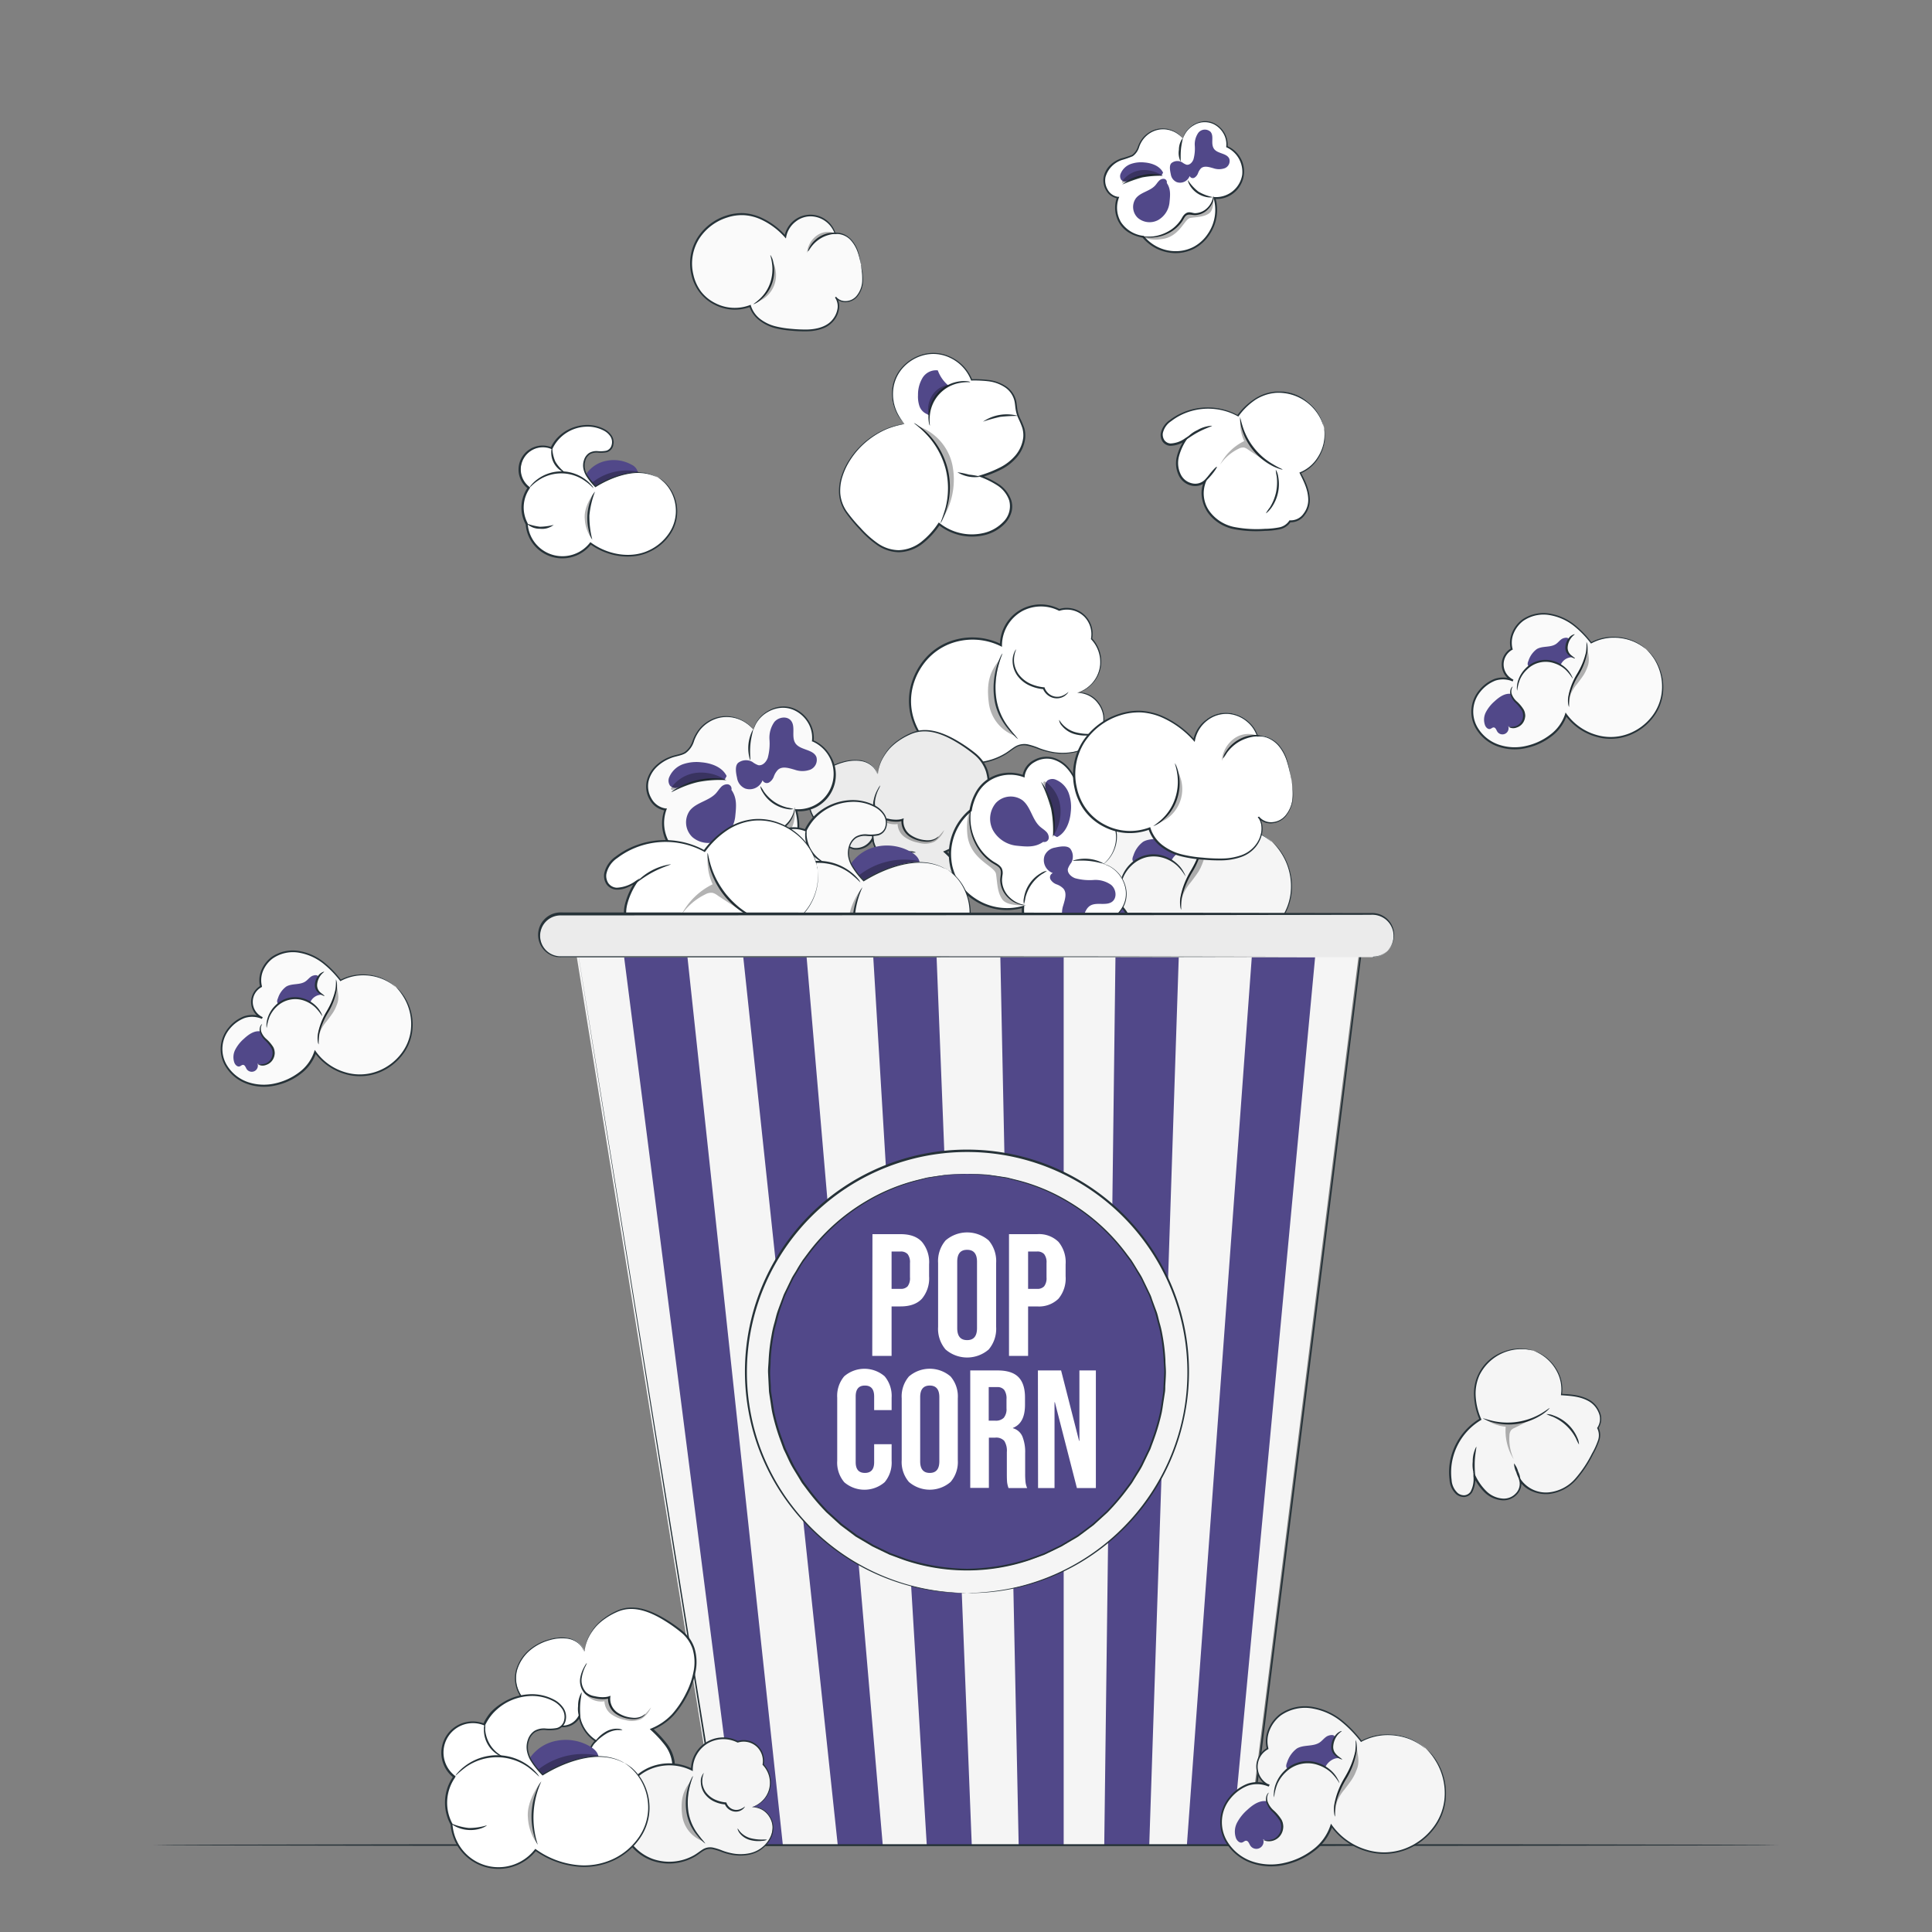 <svg xmlns="http://www.w3.org/2000/svg" viewBox="0 0 500 500"><rect x="0" y="0" width="500" height="500" fill="#808080" stroke="none"/><g id="freepik--Floor--inject-1263"><path d="M460.27,477.5c0,.14-94.15.26-210.26.26s-210.28-.12-210.28-.26,94.13-.26,210.28-.26S460.27,477.36,460.27,477.5Z" style="fill:#263238"></path></g><g id="freepik--popcorns-2--inject-1263"><path d="M278.77,179.28a8.44,8.44,0,0,0,3.69-14,6.5,6.5,0,0,0-8.35-7.5A10.3,10.3,0,0,0,259,166.94a16.2,16.2,0,1,0,2,27.64,9.85,9.85,0,0,1,2.9-1.72c1.77-.48,3.59.38,5.31,1a14.85,14.85,0,0,0,10.52.22c3.33-1.34,6-4.62,5.94-8.2S282.34,178.87,278.77,179.28Z" style="fill:#fff"></path><path d="M278.77,179.28a5,5,0,0,1,1.64,0,6.49,6.49,0,0,1,3.92,2.52,6.94,6.94,0,0,1,1.38,3.12,7.19,7.19,0,0,1-.51,4,10.18,10.18,0,0,1-7.58,5.91,14.92,14.92,0,0,1-5.76-.08,20.17,20.17,0,0,1-3-.84,17.47,17.47,0,0,0-3-.94,4.14,4.14,0,0,0-3,.5c-.92.55-1.78,1.3-2.79,1.89A16.91,16.91,0,0,1,246,196.78a16.08,16.08,0,0,1-6.44-4.36,17.24,17.24,0,0,1-3.83-7.09,15.87,15.87,0,0,1,.11-8.29,17.3,17.3,0,0,1,3.61-6.65,15.81,15.81,0,0,1,6-4.25,16.89,16.89,0,0,1,13.69.58l-.35.21a10.53,10.53,0,0,1,15.43-9.3h-.16a6.69,6.69,0,0,1,8.57,7.72l0-.14a8.79,8.79,0,0,1,2.33,6.84,8.31,8.31,0,0,1-2.27,4.91,8.61,8.61,0,0,1-2.76,2,7,7,0,0,1-1.11.37s.38-.14,1.07-.45a8.88,8.88,0,0,0,2.68-2,8.23,8.23,0,0,0,2.14-4.82,8.54,8.54,0,0,0-2.31-6.59l-.06-.06v-.08a6.51,6.51,0,0,0-1.68-5.68,6.42,6.42,0,0,0-6.45-1.59l-.08,0-.07,0a10.35,10.35,0,0,0-9.46.07,10.24,10.24,0,0,0-5.29,8.88v.39l-.35-.18a16.45,16.45,0,0,0-13.28-.54,15.47,15.47,0,0,0-5.82,4.12,16.89,16.89,0,0,0-3.5,6.45,15.27,15.27,0,0,0-.1,8,16.52,16.52,0,0,0,3.7,6.87,15.51,15.51,0,0,0,6.23,4.24,16.17,16.17,0,0,0,7.19.86,16.44,16.44,0,0,0,6.56-2.14c1-.56,1.81-1.3,2.8-1.89a4.65,4.65,0,0,1,3.31-.54,18.63,18.63,0,0,1,3,1,19.73,19.73,0,0,0,2.89.85,14.82,14.82,0,0,0,5.62.11,9.85,9.85,0,0,0,7.38-5.67,7,7,0,0,0,.54-3.87,6.75,6.75,0,0,0-1.31-3,6.53,6.53,0,0,0-3.77-2.54A7.09,7.09,0,0,0,278.77,179.28Z" style="fill:#263238"></path><g style="opacity:0.3"><path d="M257.64,181.23a27.9,27.9,0,0,1,1.25-10.71c-2.58,3-3.67,5.89-3,11.26a10.46,10.46,0,0,0,7.12,8.77C260.58,188.25,258.1,184.7,257.64,181.23Z"></path></g><path d="M276.51,179.05s-.07.21-.33.5a3.61,3.61,0,0,1-1.39.95,3.68,3.68,0,0,1-2.57,0,3.92,3.92,0,0,1-2.32-2.3l.21.16a10.83,10.83,0,0,1-3.42-.84,8,8,0,0,1-3.5-2.81,6.69,6.69,0,0,1-1.13-3.5,5.42,5.42,0,0,1,.46-2.43,2.14,2.14,0,0,1,.49-.76,7,7,0,0,0-.58,3.17,6.57,6.57,0,0,0,1.15,3.25,7.9,7.9,0,0,0,3.32,2.61,10.79,10.79,0,0,0,3.25.82h.16l.05.15a3.57,3.57,0,0,0,2,2.07,3.45,3.45,0,0,0,2.32.07A5.16,5.16,0,0,0,276.51,179.05Z" style="fill:#263238"></path><path d="M263.42,191.23a3.64,3.64,0,0,1-.73-.62,22,22,0,0,1-1.76-1.91,17.73,17.73,0,0,1-2.15-3.23,14.32,14.32,0,0,1-1.44-4.54,19.83,19.83,0,0,1,.64-8.56,17.66,17.66,0,0,1,.95-2.43,3,3,0,0,1,.49-.82c.08,0-.53,1.25-1.08,3.35a21.05,21.05,0,0,0-.48,8.38,16.19,16.19,0,0,0,3.36,7.62C262.54,190.2,263.49,191.17,263.42,191.23Z" style="fill:#263238"></path><path d="M283.68,190a4.13,4.13,0,0,1-1.61.31,10.74,10.74,0,0,1-3.95-.32,6.54,6.54,0,0,1-3.33-2.18,2.63,2.63,0,0,1-.7-1.49c.08,0,.32.54,1,1.25a7.07,7.07,0,0,0,3.2,1.92,13.57,13.57,0,0,0,3.79.45A6.59,6.59,0,0,1,283.68,190Z" style="fill:#263238"></path><path d="M227.2,200.36c-2-5.69-10.44-3.72-14.13-.48a10.61,10.61,0,0,0-3.5,5.57,8.3,8.3,0,0,0,8.79,10,3.43,3.43,0,0,0,2.81,4.17,4.87,4.87,0,0,0,4.73-2.58,9.61,9.61,0,0,0,4.26,6.34,5.58,5.58,0,0,0,4.54,9.65,5.92,5.92,0,0,0,4.67,5.25,9.51,9.51,0,0,0,10.88-8.61c0-3.74-2.93-6.73-5.65-9.29a15.35,15.35,0,0,0,5.8-4.11,21.3,21.3,0,0,0,2.19-3.06c.39-.65.76-1.32,1.11-2,2.24-4.37,3.38-9.94.61-14a16.34,16.34,0,0,0-4.63-4.08c-3.93-2.63-8.7-5.17-13.16-3.62a15.54,15.54,0,0,0-6.92,4.87,11.25,11.25,0,0,0-2.4,5.94" style="fill:#ebebeb"></path><path d="M227.2,200.36a6.21,6.21,0,0,1,.12-1.22,10.85,10.85,0,0,1,1.25-3.32,14.49,14.49,0,0,1,1.48-2.13,13.78,13.78,0,0,1,2.3-2.07,17,17,0,0,1,3.09-1.8,9.16,9.16,0,0,1,3.94-.89c2.9,0,5.89,1.28,8.75,3a39.23,39.23,0,0,1,4.31,3,11.47,11.47,0,0,1,1.91,2,9.62,9.62,0,0,1,1.3,2.58,12.51,12.51,0,0,1,.28,5.94,20.87,20.87,0,0,1-2,5.9,25.07,25.07,0,0,1-3.62,5.43,15.76,15.76,0,0,1-5.59,3.85l.08-.42a30.57,30.57,0,0,1,3.55,3.79,10,10,0,0,1,2.15,4.93,7.91,7.91,0,0,1-1.46,5.31,10.67,10.67,0,0,1-4.31,3.61,7.94,7.94,0,0,1-6.52.31,6,6,0,0,1-3.73-5.11l.29.25A5.84,5.84,0,0,1,230,223.23l0,.39a9.89,9.89,0,0,1-4.37-6.51l.44.08a5.05,5.05,0,0,1-5.08,2.66,3.85,3.85,0,0,1-2.41-1.64,3.21,3.21,0,0,1-.46-2.8l.23.29a8.5,8.5,0,0,1-8.89-10.65,10.89,10.89,0,0,1,3.69-5.45,13.66,13.66,0,0,1,5-2.49,11.15,11.15,0,0,1,4.49-.37,6,6,0,0,1,3,1.32l.46.44c.13.15.23.32.33.45l.27.4.16.36c.19.43.26.65.26.65s-.12-.21-.32-.62l-.17-.35-.28-.38c-.1-.13-.2-.29-.33-.43l-.47-.42a5.81,5.81,0,0,0-3-1.23,10.93,10.93,0,0,0-4.39.42,13.44,13.44,0,0,0-4.89,2.49,10.62,10.62,0,0,0-3.54,5.3,8.12,8.12,0,0,0,8.51,10.13l.33,0-.11.31a3.21,3.21,0,0,0,2.54,3.85,4.59,4.59,0,0,0,4.59-2.45l.32-.57.12.65a9.39,9.39,0,0,0,4.16,6.17l.28.17-.24.22a5.34,5.34,0,0,0,4.34,9.22l.28,0v.29a5.52,5.52,0,0,0,3.42,4.65,7.48,7.48,0,0,0,6.1-.31,10.15,10.15,0,0,0,4.1-3.43,7.4,7.4,0,0,0,1.37-5,9.49,9.49,0,0,0-2-4.68,30,30,0,0,0-3.48-3.72l-.29-.27.36-.15a15.23,15.23,0,0,0,5.42-3.71,25.17,25.17,0,0,0,3.56-5.31,21,21,0,0,0,2-5.77,12.13,12.13,0,0,0-.24-5.73,9.46,9.46,0,0,0-3.07-4.42,38.3,38.3,0,0,0-4.24-3c-2.83-1.74-5.75-3-8.55-3a8.87,8.87,0,0,0-3.82.83,17.59,17.59,0,0,0-3.07,1.74,14.27,14.27,0,0,0-2.28,2,14.57,14.57,0,0,0-1.49,2.08,11,11,0,0,0-1.31,3.25c-.08.39-.13.69-.16.9A1,1,0,0,1,227.2,200.36Z" style="fill:#263238"></path><path d="M242.88,216.46s0,.09-.13.23a2.43,2.43,0,0,1-.56.5,4.5,4.5,0,0,1-2.69.63,8.32,8.32,0,0,1-3.94-1.22,4.73,4.73,0,0,1-2.25-4.49l.34.28a5.21,5.21,0,0,1-1.07.23,9.13,9.13,0,0,1-2.84-.25,4.27,4.27,0,0,1-3.61-5.41,9,9,0,0,1,1.08-2.8,3.93,3.93,0,0,1,.61-.91,4.93,4.93,0,0,1-.43,1,9.91,9.91,0,0,0-.89,2.76,4.5,4.5,0,0,0,1.13,3.87,4.29,4.29,0,0,0,2.22,1,8.57,8.57,0,0,0,2.68.23,4.11,4.11,0,0,0,.95-.2l.4-.14-.06.42a4.3,4.3,0,0,0,2,4,8.14,8.14,0,0,0,3.71,1.25,4.58,4.58,0,0,0,2.56-.43A8,8,0,0,0,242.88,216.46Z" style="fill:#263238"></path><path d="M237,220.64a9.56,9.56,0,0,1-1.22,0,6.41,6.41,0,0,0-2.71.81,13.41,13.41,0,0,0-2.34,1.71c-.57.5-.92.82-1,.77s.21-.45.72-1a9,9,0,0,1,2.35-1.91,5.59,5.59,0,0,1,3-.72C236.55,220.34,237,220.58,237,220.64Z" style="fill:#263238"></path><path d="M226.4,210.88c.15.05-.29,1.59-.37,3.55s.21,3.54.06,3.57a9,9,0,0,1,.31-7.12Z" style="fill:#263238"></path><g style="opacity:0.3"><path d="M240.88,217.57a6.72,6.72,0,0,1-5-1,5.24,5.24,0,0,1-2.42-4.38c-2.41.53-5,.22-6.63-1.63a5.29,5.29,0,0,0,5.47,2.69,4.3,4.3,0,0,0,1.8,3.36,8.84,8.84,0,0,0,3.64,1.49,5.82,5.82,0,0,0,4.1-.28,6.45,6.45,0,0,0,2.52-3C243.35,216,242.43,217.31,240.88,217.57Z"></path></g><path d="M329.13,217.78a15,15,0,0,0-16.69-1.89,24.42,24.42,0,0,0-8.58-7.44c-3.46-1.63-7.68-2-11.07-.21s-5.62,5.88-4.58,9.56a5.38,5.38,0,0,0,.4,9.59c-4.56-1.86-8,.57-10.35,3.41a9.86,9.86,0,0,0-1.05,10.45,12.54,12.54,0,0,0,8.59,6.46,17.27,17.27,0,0,0,10.83-1.43c3.66-1.7,6.93-4.65,8.11-8.51a17,17,0,0,0,15.54,7,16.26,16.26,0,0,0,13.19-10.67A15.61,15.61,0,0,0,329.13,217.78Z" style="fill:#f5f5f5"></path><path d="M329.13,217.78s.07.05.2.16l.56.51a13.45,13.45,0,0,1,1.86,2.27,15.91,15.91,0,0,1,2.49,10.6,14.76,14.76,0,0,1-3,7.21A16.67,16.67,0,0,1,324,244a15.83,15.83,0,0,1-10.25.38,17.32,17.32,0,0,1-9.21-6.49l.42-.07a13.36,13.36,0,0,1-4.68,6.5,19.23,19.23,0,0,1-7.58,3.54,15.67,15.67,0,0,1-8.65-.41,12.59,12.59,0,0,1-6.84-5.65,10.1,10.1,0,0,1,1.08-11.46,11.41,11.41,0,0,1,4.73-3.45,7.94,7.94,0,0,1,5.68.25l-.2.46a5.63,5.63,0,0,1-.41-10l-.12.27a7.9,7.9,0,0,1,.4-5.11,9.72,9.72,0,0,1,3-3.89,11.37,11.37,0,0,1,8.85-1.78,16.72,16.72,0,0,1,7.38,3.53,30.53,30.53,0,0,1,4.94,5.18l-.2,0a14.61,14.61,0,0,1,7.34-1.68,15.64,15.64,0,0,1,5.48,1.19,14.44,14.44,0,0,1,3,1.74c.31.24.54.44.69.57s.23.2.22.21a2.48,2.48,0,0,1-.25-.17c-.17-.14-.41-.32-.71-.54a15.18,15.18,0,0,0-3-1.65,15.39,15.39,0,0,0-5.42-1.1,14.23,14.23,0,0,0-7.19,1.71l-.12.06-.08-.11a30,30,0,0,0-4.92-5.09,16.3,16.3,0,0,0-7.23-3.41,11,11,0,0,0-8.5,1.73,9.18,9.18,0,0,0-2.86,3.72,7.39,7.39,0,0,0-.37,4.8l.05.18-.16.1a5.13,5.13,0,0,0,.39,9.15l-.2.47a7.48,7.48,0,0,0-5.33-.24,10.94,10.94,0,0,0-4.5,3.31,9.6,9.6,0,0,0-1,10.87,12.1,12.1,0,0,0,6.56,5.41,15.21,15.21,0,0,0,8.37.4,18.5,18.5,0,0,0,7.38-3.44,12.85,12.85,0,0,0,4.53-6.24l.15-.47.28.4a17,17,0,0,0,8.95,6.35,15.46,15.46,0,0,0,10-.34,16.43,16.43,0,0,0,7.15-5.32,14.61,14.61,0,0,0,2.94-7,15.78,15.78,0,0,0-2.33-10.47A16.29,16.29,0,0,0,329.13,217.78Z" style="fill:#263238"></path><path d="M290.25,234.54c-1.05-1.08-2.19-1.56-2.19-3.07-1.9-.37-3.71.91-5.12,2.24a11.49,11.49,0,0,0-2.63,3.27,5,5,0,0,0-.25,4.09c.27.64.91,1.26,1.57,1.05.36-.11.65-.46,1-.45.58,0,.78.74,1.08,1.24a1.87,1.87,0,0,0,3.34-1.67c1,.91,2.69.34,3.72-.58a3.85,3.85,0,0,0,1.37-2.23C292.38,237,291.3,235.61,290.25,234.54Z" style="fill:#514889"></path><path d="M311,215.6a2,2,0,0,1,.23.8,7.57,7.57,0,0,1,0,2.29,19.9,19.9,0,0,1-2.66,7,22.71,22.71,0,0,0-2.76,6.77,14.91,14.91,0,0,0-.11,3,2.18,2.18,0,0,1-.23-.8,7.92,7.92,0,0,1,0-2.28,20.19,20.19,0,0,1,2.68-7,22.59,22.59,0,0,0,2.75-6.78A15.67,15.67,0,0,0,311,215.6Z" style="fill:#263238"></path><path d="M305,218c-.23-1,.59-2.81.6-3.13,0-.77-1.44-.53-2.09-.11s-1.11,1.07-1.74,1.5c-1.7,1.18-4.15.54-5.93,1.59a7.07,7.07,0,0,0-2.51,3.54c-.23.53-.44,1.21,0,1.62s.45-.1.82-.24.85-.49,1.21-.66c2.46-1.16,4.86-1.06,7.83.59.6-1.36,2.24-2.6,3.7-2.31A4.85,4.85,0,0,1,305,218Z" style="fill:#514889"></path><path d="M306.8,226.81a12.69,12.69,0,0,0-2.16-2.77,9.37,9.37,0,0,0-3.23-1.91,8.6,8.6,0,0,0-4.54-.32,8.46,8.46,0,0,0-4,2.16,9.4,9.4,0,0,0-2.17,3.07,13.29,13.29,0,0,0-.82,3.41,2.77,2.77,0,0,1-.07-1,7.84,7.84,0,0,1,.55-2.59,9.29,9.29,0,0,1,2.17-3.28,8.42,8.42,0,0,1,9-1.94,9.25,9.25,0,0,1,3.33,2.1,7.51,7.51,0,0,1,1.56,2.13A3.22,3.22,0,0,1,306.8,226.81Z" style="fill:#263238"></path><path d="M307.4,213.29c0,.07-.45.3-1,.92a5.28,5.28,0,0,0-1.19,2.89,2.65,2.65,0,0,0,.31,1.61,3.88,3.88,0,0,0,.94,1c.65.52,1.1.81,1.06.88a3.14,3.14,0,0,1-1.28-.58,3.88,3.88,0,0,1-1.13-1.1,3,3,0,0,1-.42-1.9,4.91,4.91,0,0,1,1.44-3.1C306.81,213.34,307.38,213.23,307.4,213.29Z" style="fill:#263238"></path><path d="M287.17,241.48a5.09,5.09,0,0,0,2.41-.2,3.29,3.29,0,0,0,1.83-1.71,3.42,3.42,0,0,0,0-3,11.61,11.61,0,0,0-2.07-2.52,5.51,5.51,0,0,1-1.46-2.4,2.73,2.73,0,0,1,.18-1.89c.22-.41.45-.54.46-.53s-.14.21-.28.61a2.81,2.81,0,0,0,0,1.72,5.58,5.58,0,0,0,1.46,2.16,11,11,0,0,1,2.19,2.62,3.84,3.84,0,0,1,0,3.45,3.6,3.6,0,0,1-2.13,1.85,3.65,3.65,0,0,1-1.9.11A1.31,1.31,0,0,1,287.17,241.48Z" style="fill:#263238"></path><g style="opacity:0.3"><path d="M311.17,217.09a17.54,17.54,0,0,1-2,6.48,43.9,43.9,0,0,0-3,6.15c-.67,2.18-1,3.52-.49,5.73a12.24,12.24,0,0,1,.53-4,11.64,11.64,0,0,1,1.87-3c2-2.63,2.45-3.21,3.24-5.35C312,221.37,311.66,219.69,311.17,217.09Z"></path></g><path d="M285.55,223.58A8.87,8.87,0,0,0,284,208.65c-1.48-.74-3.26-1.13-4.24-2.46a8.88,8.88,0,0,1-1.08-3c-.86-3.18-3.18-6.17-6.38-7s-7.09,1.33-7.43,4.62a10.17,10.17,0,0,0-9.08,1,11.42,11.42,0,0,0-4.65,7.88,14.5,14.5,0,0,0-3.77,17.86,15.16,15.16,0,0,0,17.32,7.08,9.35,9.35,0,0,0,18,4.31,7.84,7.84,0,0,0,2.89-15.37Z" style="fill:#fff"></path><path d="M285.55,223.58a6.63,6.63,0,0,1,1.54.54,8.4,8.4,0,0,1,4.43,6.43,7.21,7.21,0,0,1-.69,4A8.46,8.46,0,0,1,287.7,238a8,8,0,0,1-5.07,1.19l.2-.11a9.59,9.59,0,0,1-3.85,4.38,9.47,9.47,0,0,1-14.51-8.79l.31.26a15.35,15.35,0,0,1-12.87-2.07,13.81,13.81,0,0,1-6-8.58,15.46,15.46,0,0,1-.35-3.66A14.95,14.95,0,0,1,251,209.5l-.09.16a14.14,14.14,0,0,1,1.65-4.71,9.78,9.78,0,0,1,3.38-3.5,10.42,10.42,0,0,1,9-.82l-.32.2a5.46,5.46,0,0,1,2.87-4.08,6.73,6.73,0,0,1,4.75-.76,8.17,8.17,0,0,1,4,2.33,11.2,11.2,0,0,1,2.29,3.69c.53,1.32.61,2.72,1.24,3.8a5.58,5.58,0,0,0,2.92,2.06,10.85,10.85,0,0,1,3.06,1.71,9.17,9.17,0,0,1,2.08,2.45,8.83,8.83,0,0,1,1.2,5.25,9.19,9.19,0,0,1-1.23,3.82,9,9,0,0,1-1.57,2,4.74,4.74,0,0,1-.67.53,10,10,0,0,0,2.11-2.56,9.23,9.23,0,0,0,1.14-3.76,8.55,8.55,0,0,0-1.23-5.08,8.79,8.79,0,0,0-2-2.35,10.43,10.43,0,0,0-3-1.64,5.91,5.91,0,0,1-3.1-2.19c-.7-1.2-.76-2.6-1.29-3.85a10.59,10.59,0,0,0-2.23-3.53,7.69,7.69,0,0,0-3.74-2.2,6.23,6.23,0,0,0-4.42.73,5,5,0,0,0-2.63,3.72l0,.31-.29-.11a10,10,0,0,0-8.61.81,9.41,9.41,0,0,0-3.21,3.33,13.55,13.55,0,0,0-1.57,4.53l0,.1-.08.06a14.5,14.5,0,0,0-5.27,10.69,15.34,15.34,0,0,0,.33,3.52,14.53,14.53,0,0,0,1.22,3.28,14.08,14.08,0,0,0,4.6,5,14.86,14.86,0,0,0,12.44,2l.34-.1,0,.35a9,9,0,0,0,13.82,8.4,9.25,9.25,0,0,0,3.71-4.18l.06-.13.14,0a7.67,7.67,0,0,0,4.84-1.11,8.11,8.11,0,0,0,3-3.27,6.93,6.93,0,0,0,.71-3.81,8.32,8.32,0,0,0-4.23-6.36A13.46,13.46,0,0,0,285.55,223.58Z" style="fill:#263238"></path><path d="M265,234a3.36,3.36,0,0,1,0-1.65,8.8,8.8,0,0,1,1.47-3.69,8.9,8.9,0,0,1,2.93-2.7,3.52,3.52,0,0,1,1.54-.58,11.33,11.33,0,0,1-1.35.89,10.33,10.33,0,0,0-4.23,6.15A9.85,9.85,0,0,1,265,234Z" style="fill:#263238"></path><path d="M251.44,208.52a16.32,16.32,0,0,0-.22,4.67,13.88,13.88,0,0,0,1.47,4.81,12.66,12.66,0,0,0,3.95,4.65c.83.65,2,1,2.62,2.08a2.94,2.94,0,0,1,.2,1.66,11.07,11.07,0,0,0-.14,1.45,6.28,6.28,0,0,0,2,4.41,7.21,7.21,0,0,0,2.89,1.72c.77.22,1.23.24,1.22.29s-.11,0-.33,0a4.57,4.57,0,0,1-.95-.12,6.82,6.82,0,0,1-3.08-1.65,6.58,6.58,0,0,1-2.21-4.67c0-1,.39-2.05,0-2.88s-1.54-1.2-2.46-1.88a12.91,12.91,0,0,1-4.08-4.87,13.69,13.69,0,0,1-1.41-5,11.52,11.52,0,0,1,.2-3.49,6.06,6.06,0,0,1,.26-.91A1.12,1.12,0,0,1,251.44,208.52Z" style="fill:#263238"></path><path d="M270.67,215.16c-.48-.47-1.06-.82-1.56-1.27-2-1.83-2.35-5.08-4.49-6.78a5.26,5.26,0,0,0-6.9.71,6.35,6.35,0,0,0-.7,7.12,8,8,0,0,0,6.19,3.94c2.53.26,4.67.47,6.77-1a1.16,1.16,0,0,0,1.44-1A2.19,2.19,0,0,0,270.67,215.16Z" style="fill:#514889"></path><path d="M276.6,205.31a6,6,0,0,0-3.21-3.46,2.28,2.28,0,0,0-2.34.16,2,2,0,0,0-.53,1.78,7.22,7.22,0,0,0,.63,1.83,20.09,20.09,0,0,1,1.42,10.5l1,.52c2.34-1.14,3.34-4,3.55-6.56A10.7,10.7,0,0,0,276.6,205.31Z" style="fill:#514889"></path><path d="M287.55,229a7,7,0,0,0-4.53-1.26,14.26,14.26,0,0,1-4.76-.45c-1.06-.38-2.11-1.36-1.88-2.47a5.46,5.46,0,0,1,.85-1.52,3.39,3.39,0,0,0-.2-3.6c-.76-1-2.77-.62-4-.34h0a3.51,3.51,0,0,0-2.7,2.1,3.57,3.57,0,0,0,2.14,4.49,1.19,1.19,0,0,0-.58,1.68,3.08,3.08,0,0,0,1.58,1.25,4.57,4.57,0,0,1,1.72,1.08c1,1.15.41,2.85,0,4.29a6,6,0,0,0,0,4,2.74,2.74,0,0,0,3.28,1.63c2.07-.82,1.73-4.2,3.59-5.44,1.7-1.13,4.36.16,5.9-1.19C289.18,232.14,288.77,230,287.55,229Z" style="fill:#514889"></path><path d="M285.65,223.48c-.06.14-1.77-.49-4-.69s-4,.09-4-.06a10.07,10.07,0,0,1,8,.75Z" style="fill:#263238"></path><path d="M272.5,216.64a29.6,29.6,0,0,0-.49-7.37,41.53,41.53,0,0,0-2.59-6.93,7.06,7.06,0,0,1,1.23,1.83,20.33,20.33,0,0,1,1.86,5,17.2,17.2,0,0,1,.4,5.31A6.61,6.61,0,0,1,272.5,216.64Z" style="fill:#263238"></path><g style="opacity:0.3"><path d="M265.41,234.26c-3.58-.18-6.63-3.54-6.31-6.95a4.75,4.75,0,0,0,0-2.4,4.22,4.22,0,0,0-1.91-1.61,13.51,13.51,0,0,1-5.71-14.78s-1.61,2.53-1.13,7.42c.64,6.53,7.07,8.15,7.41,10.23s.29,4.77,1.66,6.63S265.41,234.26,265.41,234.26Z"></path></g><g style="opacity:0.3"><path d="M274.42,208.87a9.34,9.34,0,0,0-3.68-6.45c-.18-.13-.44-.25-.61-.11s-.09.45,0,.67a22.33,22.33,0,0,1,2.4,13.3l.17-.1A11.56,11.56,0,0,0,274.42,208.87Z"></path></g><path d="M195,188.84a8.89,8.89,0,0,0-14.94,1.54c-.74,1.48-1.13,3.26-2.46,4.24a8.91,8.91,0,0,1-3,1.08c-3.19.86-6.18,3.17-7,6.38s1.34,7.09,4.62,7.43a10.17,10.17,0,0,0,1,9.08c1.73,2.64,4.62,4.08,7.87,4.65A14.52,14.52,0,0,0,199,227a15.18,15.18,0,0,0,7.09-17.32,9.35,9.35,0,0,0,4.31-17.95,7.84,7.84,0,0,0-15.37-2.9Z" style="fill:#fafafa"></path><path d="M195,188.84a5.74,5.74,0,0,1,.54-1.53,8.06,8.06,0,0,1,3.2-3.35,8.17,8.17,0,0,1,3.22-1.08,7.16,7.16,0,0,1,4,.69,8.43,8.43,0,0,1,3.42,3.13,8,8,0,0,1,1.19,5.07l-.11-.2a9.59,9.59,0,0,1,4.38,3.85A9.47,9.47,0,0,1,206,209.93l.25-.32a15.37,15.37,0,0,1-2.06,12.88,14.62,14.62,0,0,1-5.19,4.77,14.46,14.46,0,0,1-3.4,1.26,14.9,14.9,0,0,1-3.66.34,15,15,0,0,1-11.07-5.46l.16.09a14.14,14.14,0,0,1-4.71-1.65,9.86,9.86,0,0,1-3.5-3.38,10.46,10.46,0,0,1-.82-9l.2.32a5.48,5.48,0,0,1-4.08-2.87,6.69,6.69,0,0,1-.75-4.75,8.09,8.09,0,0,1,2.33-4,10.9,10.9,0,0,1,3.68-2.29c1.32-.54,2.72-.61,3.8-1.24a5.62,5.62,0,0,0,2.07-2.92,10.38,10.38,0,0,1,1.71-3.06,9.14,9.14,0,0,1,2.44-2.08,8.68,8.68,0,0,1,5.25-1.2,9.19,9.19,0,0,1,3.82,1.23,9,9,0,0,1,2,1.56,6.59,6.59,0,0,1,.54.67,10.33,10.33,0,0,0-2.57-2.1,9,9,0,0,0-3.76-1.14,8.53,8.53,0,0,0-5.08,1.22,9.18,9.18,0,0,0-2.35,2,10.37,10.37,0,0,0-1.64,3,5.89,5.89,0,0,1-2.19,3.11c-1.2.7-2.6.76-3.85,1.29a10.72,10.72,0,0,0-3.53,2.22,7.63,7.63,0,0,0-2.19,3.75,6.22,6.22,0,0,0,.72,4.42,5,5,0,0,0,3.73,2.63l.31,0-.12.29a10,10,0,0,0,.81,8.61,9.38,9.38,0,0,0,3.33,3.2,13.62,13.62,0,0,0,4.54,1.58l.09,0,.06.07A14.41,14.41,0,0,0,192,228.34a14.38,14.38,0,0,0,3.53-.33,13.31,13.31,0,0,0,8.27-5.81,14.86,14.86,0,0,0,2-12.44l-.1-.34.35,0a9.16,9.16,0,0,0,4.22-17.53l-.13,0,0-.14a7.59,7.59,0,0,0-1.11-4.84,8.21,8.21,0,0,0-3.27-3,6.92,6.92,0,0,0-3.81-.7,7.86,7.86,0,0,0-3.14,1,8.12,8.12,0,0,0-3.22,3.22A12.3,12.3,0,0,0,195,188.84Z" style="fill:#263238"></path><path d="M205.38,209.37a3.65,3.65,0,0,1-1.64,0,9,9,0,0,1-6.4-4.4,3.52,3.52,0,0,1-.58-1.54,9.24,9.24,0,0,1,.89,1.35,10.75,10.75,0,0,0,2.68,2.69,10.62,10.62,0,0,0,3.48,1.54A9.87,9.87,0,0,1,205.38,209.37Z" style="fill:#263238"></path><path d="M179.93,223a16.06,16.06,0,0,0,4.67.23,14,14,0,0,0,4.81-1.47,12.66,12.66,0,0,0,4.65-4c.66-.83,1-2,2.08-2.62a2.86,2.86,0,0,1,1.66-.2,13.11,13.11,0,0,0,1.45.14,6.32,6.32,0,0,0,4.41-2,7.21,7.21,0,0,0,1.72-2.89c.23-.77.24-1.23.29-1.22s0,.11,0,.33a4.41,4.41,0,0,1-.12.94,6.81,6.81,0,0,1-1.64,3.09,6.62,6.62,0,0,1-4.68,2.21c-1,0-2.05-.39-2.88,0s-1.2,1.54-1.88,2.45a12.83,12.83,0,0,1-4.86,4.09,14,14,0,0,1-5,1.41,11.52,11.52,0,0,1-3.49-.2,6.44,6.44,0,0,1-.91-.26C180,223,179.93,223,179.93,223Z" style="fill:#263238"></path><path d="M186.57,203.73c-.47.48-.82,1.06-1.27,1.56-1.83,2-5.08,2.35-6.78,4.49a5.27,5.27,0,0,0,.71,6.9,6.35,6.35,0,0,0,7.12.7,8,8,0,0,0,3.94-6.19c.26-2.54.47-4.67-1-6.78a1.16,1.16,0,0,0-1-1.44A2.2,2.2,0,0,0,186.57,203.73Z" style="fill:#514889"></path><path d="M176.72,197.79a6.08,6.08,0,0,0-3.46,3.21,2.29,2.29,0,0,0,.16,2.35,2,2,0,0,0,1.78.53,7.09,7.09,0,0,0,1.83-.63,20.09,20.09,0,0,1,10.5-1.42l.52-1c-1.14-2.34-4-3.34-6.55-3.55A10.87,10.87,0,0,0,176.72,197.79Z" style="fill:#514889"></path><path d="M200.4,186.85a7.06,7.06,0,0,0-1.26,4.53,14.06,14.06,0,0,1-.45,4.76c-.38,1.06-1.36,2.11-2.47,1.88a5.72,5.72,0,0,1-1.52-.85,3.39,3.39,0,0,0-3.6.2c-1,.76-.62,2.77-.34,4h0a3.51,3.51,0,0,0,2.1,2.7,3.56,3.56,0,0,0,4.49-2.15,1.19,1.19,0,0,0,1.69.58,3,3,0,0,0,1.24-1.57,4.69,4.69,0,0,1,1.08-1.73c1.15-1,2.85-.4,4.3,0a5.91,5.91,0,0,0,4,0,2.74,2.74,0,0,0,1.63-3.27c-.82-2.08-4.21-1.73-5.45-3.59-1.13-1.71.16-4.36-1.19-5.9C203.55,185.22,201.43,185.62,200.4,186.85Z" style="fill:#514889"></path><path d="M194.89,188.75c.14.06-.49,1.77-.69,4s.1,4-.06,4a10.18,10.18,0,0,1,.75-8Z" style="fill:#263238"></path><path d="M188.05,201.9a29.53,29.53,0,0,0-7.36.49c-4,.91-6.85,2.74-6.94,2.58a7.17,7.17,0,0,1,1.84-1.22,20.06,20.06,0,0,1,5-1.87,17.84,17.84,0,0,1,5.31-.4A6.35,6.35,0,0,1,188.05,201.9Z" style="fill:#263238"></path><g style="opacity:0.3"><path d="M205.67,209c-.18,3.58-3.54,6.63-6.95,6.31a4.75,4.75,0,0,0-2.4,0,4.23,4.23,0,0,0-1.61,1.91,13.49,13.49,0,0,1-14.78,5.7s2.54,1.62,7.42,1.14c6.53-.64,8.15-7.07,10.23-7.41s4.78-.29,6.64-1.66S205.67,209,205.67,209Z"></path></g><g style="opacity:0.3"><path d="M180.29,200a9.31,9.31,0,0,0-6.45,3.69c-.13.18-.26.43-.12.61s.46.09.67,0a22.33,22.33,0,0,1,13.3-2.41l-.1-.16A11.54,11.54,0,0,0,180.29,200Z"></path></g><path d="M235.64,220.42a12.48,12.48,0,0,0-8.49-1.37,10.78,10.78,0,0,0-6.75,4.23,5.31,5.31,0,0,0,2.69,5.34,8.57,8.57,0,0,0,6.18.69,23.56,23.56,0,0,0,5.84-2.47c1.33-.72,2.81-1.71,2.89-3.21S236.86,221.11,235.64,220.42Z" style="fill:#514889"></path><g style="opacity:0.3"><path d="M222.06,226.73l.12.92a2.12,2.12,0,0,0,1.55,1.33,5.7,5.7,0,0,0,2.1,0,25.1,25.1,0,0,0,6.79-1.67,11.64,11.64,0,0,0,5.38-4.42A18.94,18.94,0,0,0,222.06,226.73Z"></path></g><path d="M244.67,224.77c-6.09-3.43-13.78-1-19.93,2.31l-1.2.75c-1.59-1.7-3.23-3.49-3.8-5.74s.33-5.06,2.53-5.8c1.87-.63,4.14.36,5.8-.7a3.5,3.5,0,0,0,1-4.38,6.79,6.79,0,0,0-3.66-3.09,13.51,13.51,0,0,0-16.88,6.74,7.86,7.86,0,0,0-7.79,13.49,11.62,11.62,0,0,0-.72,12.27,12.17,12.17,0,0,0,21.74,6.67,21,21,0,0,0,16.54,3.77c5.69-1.25,10.75-5.57,12.3-11.18S249.75,227.63,244.67,224.77Z" style="fill:#fafafa"></path><path d="M244.67,224.77a1,1,0,0,1,.22.12l.63.37c.27.17.58.42,1,.71a12.23,12.23,0,0,1,1.18,1.14,13.16,13.16,0,0,1,2.43,3.86,14.17,14.17,0,0,1,1.08,6.05,13.9,13.9,0,0,1-2.43,7.18A17,17,0,0,1,242,250a18,18,0,0,1-10,1.57,22.55,22.55,0,0,1-10.39-4.08l.31,0a12.42,12.42,0,0,1-22.18-6.79l0,.11a11.91,11.91,0,0,1,.69-12.48l0-.07.05.36a8.12,8.12,0,0,1,8.05-13.93l-.33.13a13.28,13.28,0,0,1,2.05-3.14,14.08,14.08,0,0,1,2.81-2.37,14.41,14.41,0,0,1,6.73-2.22,12.38,12.38,0,0,1,6.65,1.38,6.52,6.52,0,0,1,2.48,2.24,4.11,4.11,0,0,1,.51,3.22,3.24,3.24,0,0,1-.77,1.45,3.08,3.08,0,0,1-1.41.83,10.84,10.84,0,0,1-3,.13,4.53,4.53,0,0,0-2.68.55,4.09,4.09,0,0,0-1.56,2.12,5.55,5.55,0,0,0-.23,2.58,7.28,7.28,0,0,0,.85,2.38,20.39,20.39,0,0,0,3,3.81l-.21,0c6-3.67,11.77-5,15.61-4.63a13.55,13.55,0,0,1,4.27,1,12.1,12.1,0,0,1,1.34.69,1.82,1.82,0,0,1-.35-.15c-.24-.09-.56-.28-1-.46a14.23,14.23,0,0,0-4.24-.92c-3.8-.29-9.46,1.06-15.43,4.73l-.11.08-.1-.1a20.21,20.21,0,0,1-3-3.86,7.56,7.56,0,0,1-.91-2.5,5.91,5.91,0,0,1,.23-2.76,4.44,4.44,0,0,1,1.7-2.34,5,5,0,0,1,2.92-.63,9.79,9.79,0,0,0,2.92-.13,2.59,2.59,0,0,0,1.87-2,3.69,3.69,0,0,0-.48-2.88,6.07,6.07,0,0,0-2.31-2.06,11.72,11.72,0,0,0-6.4-1.31,13.86,13.86,0,0,0-6.5,2.15,14,14,0,0,0-2.7,2.29,13.1,13.1,0,0,0-2,3l-.1.23-.23-.09a7.6,7.6,0,0,0-7.53,13.05l.2.15-.15.21,0,.07a11.38,11.38,0,0,0-.67,11.91l0,0v.06a11.94,11.94,0,0,0,21.31,6.55l.14-.18.18.13a22.15,22.15,0,0,0,10.17,4,17.6,17.6,0,0,0,9.75-1.49,16.58,16.58,0,0,0,6.66-5.63,13.47,13.47,0,0,0,2.43-7,14,14,0,0,0-1-5.95,13,13,0,0,0-5.22-6.28Z" style="fill:#263238"></path><path d="M222.66,228.38A28.81,28.81,0,0,0,220,226a13.92,13.92,0,0,0-16.19-.19,30.28,30.28,0,0,0-2.77,2.31,3.25,3.25,0,0,1,.58-.8,12.43,12.43,0,0,1,2-1.81,13.67,13.67,0,0,1,16.62.19,12.15,12.15,0,0,1,1.94,1.87A2.7,2.7,0,0,1,222.66,228.38Z" style="fill:#263238"></path><path d="M213,223.05a2.91,2.91,0,0,1-1.39-.62,7.56,7.56,0,0,1-3.23-6.35,3,3,0,0,1,.31-1.49,8.86,8.86,0,0,1,.06,1.48,8.45,8.45,0,0,0,.91,3.35,8.92,8.92,0,0,0,2.17,2.72C212.51,222.71,213,223,213,223.05Z" style="fill:#263238"></path><g style="opacity:0.3"><path d="M222.29,246a19.61,19.61,0,0,1,.91-16.37s-3.88,4.71-3.46,9.34A12.88,12.88,0,0,0,222.29,246Z"></path></g><path d="M222.29,246a7.71,7.71,0,0,1-.94-2.31,18.17,18.17,0,0,1-.66-6,18.36,18.36,0,0,1,1.32-5.88,7.65,7.65,0,0,1,1.19-2.19,22.62,22.62,0,0,0-.91,16.37Z" style="fill:#263238"></path><path d="M209.15,240.93c0,.06-.42.39-1.26.71a8.7,8.7,0,0,1-6.83-.38c-.8-.41-1.21-.79-1.17-.84a16.32,16.32,0,0,0,4.58,1.21A15.74,15.74,0,0,0,209.15,240.93Z" style="fill:#263238"></path><path d="M334,200.71a18.72,18.72,0,0,0-2.39-7c-1.37-2-3.77-3.6-6.21-3.28A8.45,8.45,0,0,0,309,191.54c-3.92-4.4-9.75-7.91-15.61-7.39a17.36,17.36,0,0,0-14,9.51,15.79,15.79,0,0,0,2,16.6,14.5,14.5,0,0,0,16,4.13,10.21,10.21,0,0,0,6,6.16,26.72,26.72,0,0,0,8.65,1.71c3.66.27,7.56.37,10.73-1.49s5-6.38,2.83-9.33a4.48,4.48,0,0,0,5.72.83,7.22,7.22,0,0,0,3.12-5.27A19.38,19.38,0,0,0,334,200.71Z" style="fill:#fff"></path><path d="M334,200.71a1.29,1.29,0,0,1,.08.32c.05.23.12.55.2.94a20.42,20.42,0,0,1,.38,3.71,8.55,8.55,0,0,1-1.92,5.59,5.11,5.11,0,0,1-3.32,1.78,4.31,4.31,0,0,1-3.92-1.51l.26-.2a5.5,5.5,0,0,1,.84,1.8,6.16,6.16,0,0,1,.11,2.06,8,8,0,0,1-1.75,4,8.5,8.5,0,0,1-3.81,2.61,15.81,15.81,0,0,1-4.84.85,45,45,0,0,1-5.15-.2,31.65,31.65,0,0,1-5.35-.81,14,14,0,0,1-5.15-2.38,9.37,9.37,0,0,1-3.45-4.76l.33.16a14.54,14.54,0,0,1-11.82-.69,14.15,14.15,0,0,1-4.89-4,13.57,13.57,0,0,1-1.67-2.79,14.07,14.07,0,0,1-1.05-3.11,16,16,0,0,1,2.11-12.23,17.63,17.63,0,0,1,9.52-7.13,15.72,15.72,0,0,1,5.71-.75,16.74,16.74,0,0,1,5.4,1.34,24.54,24.54,0,0,1,8.33,6.16l-.38.11a8.8,8.8,0,0,1,3.43-5.4,8.33,8.33,0,0,1,5.65-1.7,8.88,8.88,0,0,1,5,2.06,8.58,8.58,0,0,1,2.7,4l-.16-.11a5.8,5.8,0,0,1,3.29.63A7.89,7.89,0,0,1,331,192.8a11.27,11.27,0,0,1,2.17,4.11,22.24,22.24,0,0,1,.83,3.8s0-.08-.07-.24l-.16-.72c-.15-.64-.36-1.59-.75-2.79a11.4,11.4,0,0,0-2.19-4,7.52,7.52,0,0,0-2.28-1.75,5.47,5.47,0,0,0-3.13-.57h-.12l0-.12a8.23,8.23,0,0,0-2.64-3.8,8.52,8.52,0,0,0-4.77-1.95,8,8,0,0,0-5.38,1.65,8.48,8.48,0,0,0-3.24,5.15l-.08.44-.3-.33a24.06,24.06,0,0,0-8.18-6,16.07,16.07,0,0,0-5.25-1.3,15.69,15.69,0,0,0-5.53.74,17.24,17.24,0,0,0-9.24,6.94,15.5,15.5,0,0,0-2,11.84,14.4,14.4,0,0,0,1,3,13,13,0,0,0,1.61,2.68,13.71,13.71,0,0,0,4.71,3.9,14.09,14.09,0,0,0,11.41.68l.25-.1.08.26a9,9,0,0,0,3.26,4.52,13.75,13.75,0,0,0,5,2.31,32.46,32.46,0,0,0,5.28.81,44.36,44.36,0,0,0,5.1.22,15.45,15.45,0,0,0,4.71-.8,8,8,0,0,0,3.65-2.48,7.52,7.52,0,0,0,1.69-3.74,6,6,0,0,0-.08-1.94,5.15,5.15,0,0,0-.77-1.68l.26-.2a4,4,0,0,0,3.63,1.41,4.89,4.89,0,0,0,3.16-1.65,8.39,8.39,0,0,0,1.93-5.42,22.15,22.15,0,0,0-.29-3.69c-.07-.4-.12-.72-.15-1A1.86,1.86,0,0,1,334,200.71Z" style="fill:#263238"></path><path d="M304.08,197.56s.16.22.36.66a10.69,10.69,0,0,1,.59,1.94,13,13,0,0,1-.42,6.66,12.1,12.1,0,0,1-3.75,5.53,7,7,0,0,1-2.36,1.45c0-.08.88-.59,2.12-1.73a12.78,12.78,0,0,0,3.49-5.41,13.67,13.67,0,0,0,.55-6.43C304.43,198.56,304,197.6,304.08,197.56Z" style="fill:#263238"></path><path d="M326.32,190.43a13.63,13.63,0,0,1-1.77.2A10.82,10.82,0,0,0,320.6,192a10.56,10.56,0,0,0-3.09,2.85,15.38,15.38,0,0,1-1,1.47,4.06,4.06,0,0,1,.69-1.68,9.28,9.28,0,0,1,3.13-3.08,9.38,9.38,0,0,1,4.18-1.34A4,4,0,0,1,326.32,190.43Z" style="fill:#263238"></path><g style="opacity:0.3"><path d="M319.2,191.28a7.89,7.89,0,0,0-3,5.64,10.17,10.17,0,0,1,9-6.59A6.25,6.25,0,0,0,319.2,191.28Z"></path></g><g style="opacity:0.3"><path d="M299.18,213.22a9.38,9.38,0,0,0,5.72-13.37,13.52,13.52,0,0,1-5.54,13.38"></path></g><path d="M211.37,224C210,217.8,204.27,213,198,212.2s-11.89,2.88-15.65,8a21,21,0,0,0-22.57,1.49,8.17,8.17,0,0,0-2.82,3.3,3.8,3.8,0,0,0,.64,4.1c1.88,1.81,5,.44,7.16-1a16.71,16.71,0,0,0-2.89,7.1,8,8,0,0,0,2.45,7c2,1.65,5.24,1.79,7-.07-2.17,4.36-.35,10,3.45,13.06,4.92,3.92,11.83,3.78,18.11,3.44,2.62-.13,5.67-.53,7-2.8,3.42.35,6.23-3.15,6.45-6.57s-1.38-6.67-2.94-9.72C209.27,237.25,212.73,230.2,211.37,224Z" style="fill:#fff"></path><path d="M211.37,224a1.49,1.49,0,0,1,.07.31c0,.21.12.53.18.95a13.73,13.73,0,0,1-.06,3.71,14.66,14.66,0,0,1-2.09,5.58,13.07,13.07,0,0,1-6.06,5.16l.08-.22a44.14,44.14,0,0,1,1.92,4.07,14.33,14.33,0,0,1,1.08,4.85,8,8,0,0,1-1.6,5.12,5.78,5.78,0,0,1-5.07,2.54L200,256a5.73,5.73,0,0,1-3.84,2.5,25.85,25.85,0,0,1-4.75.49,40.47,40.47,0,0,1-10.06-.51,14.35,14.35,0,0,1-9.07-5.51,11.94,11.94,0,0,1-2.07-5.22,9.7,9.7,0,0,1,.84-5.67l.41.29a5.22,5.22,0,0,1-4.88,1.29,5.83,5.83,0,0,1-2.41-1.14,6.61,6.61,0,0,1-1.7-2.09,9.33,9.33,0,0,1-.7-6.55,19,19,0,0,1,2.7-5.88l.36.35a14.15,14.15,0,0,1-2.52,1.34,6.43,6.43,0,0,1-2.82.55,3.4,3.4,0,0,1-2.52-1.38,4,4,0,0,1-.61-2.76,7.07,7.07,0,0,1,3-4.44,20.67,20.67,0,0,1,4.52-2.6,21.3,21.3,0,0,1,18.48,1l-.28.06a22.69,22.69,0,0,1,5.92-5.64A15.61,15.61,0,0,1,195,212a14.68,14.68,0,0,1,6.35.85,16.46,16.46,0,0,1,4.73,2.66,15.35,15.35,0,0,1,4.56,6,12.72,12.72,0,0,1,.63,1.88c.1.43.14.66.14.66s-.08-.22-.21-.65a13.42,13.42,0,0,0-.67-1.84,15.4,15.4,0,0,0-4.6-5.81,16.38,16.38,0,0,0-4.67-2.58,14.66,14.66,0,0,0-6.23-.78,15.39,15.39,0,0,0-6.73,2.42,22.38,22.38,0,0,0-5.78,5.57l-.11.15-.16-.1a20.91,20.91,0,0,0-18.08-.92,20.54,20.54,0,0,0-4.41,2.55,6.62,6.62,0,0,0-2.83,4.11,3.43,3.43,0,0,0,.52,2.41,2.86,2.86,0,0,0,2.15,1.16,9.08,9.08,0,0,0,5-1.81l1-.63-.64,1a18.41,18.41,0,0,0-2.62,5.71,8.88,8.88,0,0,0,.65,6.2,5.54,5.54,0,0,0,3.77,3,4.68,4.68,0,0,0,4.39-1.14l1.14-1.18-.72,1.48a9.31,9.31,0,0,0-.8,5.37,11.46,11.46,0,0,0,2,5,13.74,13.74,0,0,0,8.75,5.32,39.9,39.9,0,0,0,9.94.53,25.24,25.24,0,0,0,4.67-.46,5.3,5.3,0,0,0,3.57-2.28l.07-.12h.14a5.36,5.36,0,0,0,4.7-2.35,7.66,7.66,0,0,0,1.54-4.87,13.83,13.83,0,0,0-1-4.73,43.78,43.78,0,0,0-1.87-4.06l-.08-.16.16-.06a12.79,12.79,0,0,0,6-5,14.56,14.56,0,0,0,2.13-5.46,14.72,14.72,0,0,0,.14-3.68l-.13-1A1.29,1.29,0,0,1,211.37,224Z" style="fill:#263238"></path><path d="M197.4,238.46a2.9,2.9,0,0,1-.92-.22,9,9,0,0,1-1-.39,12.46,12.46,0,0,1-1.34-.61,19,19,0,0,1-3.25-2.07,21.17,21.17,0,0,1-5.92-7.28,19.82,19.82,0,0,1-1.36-3.6,13,13,0,0,1-.32-1.45,6.47,6.47,0,0,1-.16-1.1,3.62,3.62,0,0,1,0-1c.1,0,.24,1.33.88,3.39a22.05,22.05,0,0,0,1.43,3.49,24.57,24.57,0,0,0,2.53,3.87,25.07,25.07,0,0,0,3.26,3.26,23.38,23.38,0,0,0,3.12,2.12C196.15,238,197.44,238.37,197.4,238.46Z" style="fill:#263238"></path><path d="M191.78,253.23c-.07-.06.54-.71,1.31-1.9a15.61,15.61,0,0,0,2.12-5.06,15.94,15.94,0,0,0,.23-5.49c-.2-1.4-.47-2.25-.39-2.27a6,6,0,0,1,.75,2.21,14,14,0,0,1-2.4,10.82A6.44,6.44,0,0,1,191.78,253.23Z" style="fill:#263238"></path><g style="opacity:0.3"><path d="M183.16,221.44a14.62,14.62,0,0,0,1.27,7.41,18,18,0,0,0-8.14,8,16,16,0,0,1,6.21-5.37,3.14,3.14,0,0,1,1.85-.42,3.38,3.38,0,0,1,1.29.63c1.78,1.22,4,2.58,5.75,3.79a51.24,51.24,0,0,1-5.39-5.84,21,21,0,0,1-2.84-8.17"></path></g><path d="M173.6,223.67c0,.16-2.21.74-4.71,2.08s-4.24,2.87-4.35,2.75a15.1,15.1,0,0,1,9.06-4.83Z" style="fill:#263238"></path><path d="M175.2,237.52a18.19,18.19,0,0,1-3.86,4.75,18.19,18.19,0,0,1,3.86-4.75Z" style="fill:#263238"></path></g><g id="freepik--box--inject-1263"><polygon points="148.11 240.43 186.28 477.43 322.79 477.43 352.47 240.43 148.11 240.43" style="fill:#f5f5f5"></polygon><polygon points="161.53 247.77 190.95 477.48 202.6 477.48 177.92 247.77 161.53 247.77" style="fill:#514889"></polygon><polygon points="192.36 247.72 216.8 477.43 228.45 477.43 208.75 247.72 192.36 247.72" style="fill:#514889"></polygon><polygon points="226 247.72 239.84 477.43 251.49 477.43 242.39 247.72 226 247.72" style="fill:#514889"></polygon><polygon points="258.89 247.72 263.63 477.43 275.28 477.43 275.28 247.72 258.89 247.72" style="fill:#514889"></polygon><polygon points="288.68 247.72 285.78 477.43 297.43 477.43 305.06 247.72 288.68 247.72" style="fill:#514889"></polygon><polygon points="323.96 247.72 307.17 477.43 318.82 477.43 340.35 247.72 323.96 247.72" style="fill:#514889"></polygon><circle cx="250.29" cy="355.05" r="54.24" style="fill:#514889"></circle><path d="M304.53,355.05s0-.3-.07-.88-.08-1.46-.15-2.58c0-.57-.07-1.2-.11-1.9s-.22-1.44-.34-2.26l-.42-2.64a8.5,8.5,0,0,0-.3-1.45l-.4-1.51a51.7,51.7,0,0,0-6-14.41A53.81,53.81,0,0,0,283,312.08l-2.34-1.75c-.82-.54-1.68-1-2.54-1.56l-1.29-.78a10.32,10.32,0,0,0-1.34-.74l-2.81-1.35c-.47-.22-.94-.46-1.43-.67l-1.49-.55-3-1.11c-1-.34-2.12-.56-3.19-.85a25.42,25.42,0,0,0-3.27-.74,50.78,50.78,0,0,0-6.83-.8c-1.16,0-2.34-.15-3.52-.13l-3.57.18c-.6,0-1.21,0-1.81.12l-1.8.27c-1.2.2-2.42.34-3.63.59a56.85,56.85,0,0,0-7.2,2.12l-1.8.65-.89.34-.87.42-3.49,1.68c-1.14.62-2.23,1.34-3.36,2-.55.35-1.14.65-1.67,1.05l-1.59,1.19a61.11,61.11,0,0,0-6.12,5.21l-2.75,3-.69.76-.62.82-1.23,1.65-1.25,1.66-1.08,1.78-1.09,1.79-.54.9c-.17.3-.31.63-.47.94-.6,1.26-1.22,2.53-1.83,3.81s-1,2.66-1.46,4a53.49,53.49,0,0,0,0,34.07l1.47,4,1.83,3.8.46.95.55.9,1.08,1.78,1.09,1.78,1.24,1.66,1.24,1.66.62.82.69.76,2.74,3a60.12,60.12,0,0,0,6.13,5.21l1.59,1.19c.53.4,1.12.7,1.67,1.05,1.13.67,2.22,1.39,3.36,2l3.49,1.68.87.42c.29.13.6.23.89.34l1.8.66a56.79,56.79,0,0,0,7.2,2.11c1.21.25,2.43.39,3.63.59l1.8.27c.6.08,1.21.08,1.81.12l3.57.18c1.19,0,2.36-.09,3.53-.13a51.16,51.16,0,0,0,6.83-.8,25.8,25.8,0,0,0,3.27-.74c1.07-.29,2.15-.51,3.18-.85l3-1.11,1.5-.55,1.42-.67,2.81-1.35c.94-.43,1.76-1,2.64-1.53s1.72-1,2.54-1.55L283,398a53.81,53.81,0,0,0,13.74-15.34,51.7,51.7,0,0,0,6-14.41l.4-1.51a9.64,9.64,0,0,0,.31-1.45c.14-.94.28-1.82.41-2.64s.27-1.57.34-2.26.08-1.33.11-1.9q.1-1.68.15-2.58c0-.58.07-.87.07-.87s0,.29,0,.87-.06,1.46-.11,2.59c0,.56-.05,1.2-.08,1.9s-.2,1.45-.32,2.27-.25,1.71-.39,2.66a8.7,8.7,0,0,1-.3,1.45l-.38,1.52A51.51,51.51,0,0,1,297,382.82a54.14,54.14,0,0,1-13.76,15.49l-2.35,1.76c-.83.54-1.7,1-2.56,1.57a28.72,28.72,0,0,1-2.65,1.55l-2.82,1.36-1.43.69-1.51.55-3.06,1.13c-1,.34-2.13.57-3.21.86a28,28,0,0,1-3.29.76,51.87,51.87,0,0,1-6.89.81c-1.17,0-2.36.16-3.55.15l-3.6-.18c-.61,0-1.22,0-1.82-.12l-1.82-.27c-1.21-.2-2.45-.34-3.67-.59a58.84,58.84,0,0,1-7.27-2.12l-1.81-.66-.9-.34-.88-.42-3.52-1.7c-1.15-.62-2.25-1.35-3.39-2-.56-.36-1.16-.66-1.69-1.06l-1.61-1.2a62.19,62.19,0,0,1-6.18-5.25L209,390.52l-.69-.77-.63-.83-1.25-1.67-1.25-1.67-1.1-1.8L203,382l-.55-.91-.47-.95c-.61-1.28-1.23-2.56-1.85-3.84s-1-2.69-1.48-4a54,54,0,0,1,0-34.4c.5-1.35,1-2.69,1.49-4s1.23-2.57,1.85-3.85c.15-.32.3-.64.46-.95l.55-.91,1.1-1.8,1.1-1.79,1.25-1.68,1.25-1.67.63-.83.7-.76,2.77-3.05a61.18,61.18,0,0,1,6.19-5.25l1.6-1.2c.53-.4,1.13-.7,1.69-1.06,1.14-.67,2.24-1.4,3.39-2l3.52-1.7.88-.42.9-.34,1.81-.66a58.84,58.84,0,0,1,7.27-2.12c1.22-.25,2.45-.39,3.67-.58l1.81-.28c.61-.08,1.22-.07,1.82-.12l3.61-.17c1.19,0,2.37.1,3.55.14a51.52,51.52,0,0,1,6.88.81,27.74,27.74,0,0,1,3.3.76c1.07.29,2.16.52,3.2.86l3.06,1.13,1.51.55c.49.22,1,.46,1.44.69l2.82,1.36a11.07,11.07,0,0,1,1.35.75l1.3.79c.86.54,1.73,1,2.55,1.58l2.35,1.76A54.19,54.19,0,0,1,297,327.27a51.51,51.51,0,0,1,5.95,14.51l.38,1.52a8.7,8.7,0,0,1,.3,1.45c.14.95.27,1.83.39,2.66s.26,1.57.32,2.27.06,1.34.08,1.91c0,1.12.08,2,.11,2.58S304.53,355.05,304.53,355.05Z" style="fill:#263238"></path><path d="M250.29,412.29a57.25,57.25,0,1,1,57.24-57.24A57.31,57.31,0,0,1,250.29,412.29Zm0-108.49a51.25,51.25,0,1,0,51.24,51.25A51.31,51.31,0,0,0,250.29,303.8Z" style="fill:#f5f5f5"></path><path d="M250.29,412.29a57.25,57.25,0,1,1,57.24-57.24A57.31,57.31,0,0,1,250.29,412.29Zm0-108.49a51.25,51.25,0,1,0,51.24,51.25A51.31,51.31,0,0,0,250.29,303.8Z" style="fill:none"></path><path d="M250.29,303.8l.83,0,2.44.1,1.8.07c.66.07,1.37.2,2.15.3l2.5.37a8.59,8.59,0,0,1,1.37.29l1.44.36a48.58,48.58,0,0,1,13.7,5.63,51.16,51.16,0,0,1,14.63,13l1.67,2.22c.51.78,1,1.6,1.49,2.41s1.05,1.62,1.46,2.51l1.29,2.66c.21.45.43.9.65,1.36s.35.94.52,1.42c.36,1,.71,1.92,1.07,2.89s.54,2,.82,3a27,27,0,0,1,.72,3.11,49.53,49.53,0,0,1,.77,6.5c0,1.11.15,2.23.13,3.36s-.11,2.26-.17,3.4c0,.57,0,1.15-.11,1.72l-.26,1.72c-.19,1.14-.32,2.31-.56,3.46a54.13,54.13,0,0,1-2,6.87l-.63,1.7c-.11.29-.2.58-.32.86l-.4.82c-.53,1.11-1.06,2.22-1.6,3.33s-1.27,2.13-1.91,3.21c-.34.52-.63,1.09-1,1.59l-1.13,1.52a59.17,59.17,0,0,1-5,5.84l-2.88,2.62-.72.66-.79.59-1.57,1.18-1.59,1.19c-.55.35-1.12.69-1.69,1l-1.7,1-.86.52c-.29.16-.6.3-.9.44l-3.63,1.76-3.81,1.4a50.75,50.75,0,0,1-32.49,0l-3.81-1.4-3.63-1.75-.9-.44-.86-.52-1.7-1-1.7-1-1.58-1.19-1.58-1.18-.78-.59-.72-.66-2.88-2.62a57.84,57.84,0,0,1-5-5.84l-1.14-1.52c-.38-.5-.67-1.06-1-1.59-.64-1.08-1.32-2.12-1.92-3.21s-1.07-2.22-1.6-3.32l-.4-.83c-.12-.28-.21-.57-.32-.86-.21-.57-.41-1.14-.62-1.7a54.18,54.18,0,0,1-2-6.87c-.24-1.15-.37-2.32-.56-3.46l-.26-1.72c-.08-.57-.07-1.15-.11-1.72-.06-1.14-.11-2.28-.17-3.4s.1-2.25.14-3.36a47.51,47.51,0,0,1,.77-6.5,27,27,0,0,1,.71-3.11c.28-1,.5-2.05.83-3s.71-1.94,1.06-2.89l.53-1.43c.21-.45.43-.9.65-1.35q.65-1.35,1.29-2.67c.41-.89,1-1.67,1.46-2.5s1-1.63,1.49-2.41l1.66-2.22a51.34,51.34,0,0,1,14.63-13,49.06,49.06,0,0,1,13.7-5.62l1.44-.36a8.83,8.83,0,0,1,1.37-.29l2.51-.37c.77-.1,1.49-.23,2.15-.3l1.79-.07,2.44-.1.83,0-.83.07L247,304l-1.79.1c-.66.07-1.37.21-2.14.33l-2.5.39a8.71,8.71,0,0,0-1.36.29l-1.43.38a48.83,48.83,0,0,0-13.6,5.67,51,51,0,0,0-14.48,13c-.55.72-1.1,1.46-1.65,2.2s-1,1.59-1.47,2.4-1,1.6-1.45,2.49l-1.27,2.64-.64,1.35c-.17.47-.34.94-.52,1.42-.34.94-.69,1.9-1,2.87s-.53,2-.8,3a24.32,24.32,0,0,0-.71,3.09,47,47,0,0,0-.75,6.45c0,1.1-.14,2.21-.13,3.32s.12,2.24.18,3.38c0,.56,0,1.14.11,1.7l.26,1.7c.19,1.14.32,2.29.56,3.43a52.67,52.67,0,0,0,2,6.8c.21.56.41,1.13.62,1.69.11.29.2.57.32.85l.39.82c.53,1.09,1.06,2.19,1.6,3.29s1.26,2.11,1.89,3.18c.34.52.62,1.08,1,1.57l1.13,1.5a58.08,58.08,0,0,0,4.91,5.79l2.86,2.59.72.65.77.59,1.56,1.16,1.57,1.18,1.68,1,1.69,1,.84.52.89.43,3.6,1.74,3.77,1.38A54.17,54.17,0,0,0,250.3,406a54.75,54.75,0,0,0,16.08-2.64l3.77-1.39,3.6-1.73c.29-.15.6-.28.89-.44l.84-.51,1.69-1c.56-.34,1.13-.67,1.68-1l1.57-1.17,1.56-1.17c.26-.19.52-.38.77-.58l.72-.66,2.85-2.59a56.77,56.77,0,0,0,4.92-5.78l1.12-1.5c.38-.5.67-1.05,1-1.58.63-1.06,1.31-2.09,1.9-3.17l1.59-3.29.39-.82c.12-.28.22-.57.32-.85.21-.56.42-1.13.62-1.69a52.21,52.21,0,0,0,2-6.8c.24-1.14.37-2.29.56-3.43l.27-1.7c.07-.56.07-1.13.11-1.7.05-1.13.11-2.26.17-3.38s-.09-2.22-.13-3.32a47,47,0,0,0-.75-6.45,26.61,26.61,0,0,0-.7-3.09c-.28-1-.48-2-.81-3s-.7-1.92-1-2.87l-.51-1.42c-.22-.45-.43-.9-.65-1.34-.42-.89-.85-1.78-1.27-2.65s-1-1.66-1.44-2.49-1-1.62-1.47-2.4l-1.65-2.2a51,51,0,0,0-14.49-13,48.58,48.58,0,0,0-13.6-5.68l-1.43-.38a8.48,8.48,0,0,0-1.36-.29l-2.49-.39c-.78-.12-1.49-.26-2.15-.33l-1.79-.1-2.43-.15Z" style="fill:#263238"></path><path d="M250.29,412.29s.32,0,.93-.05,1.53,0,2.72-.13a58.38,58.38,0,0,0,10.31-1.65,57.47,57.47,0,0,0,31.42-20.88,57,57,0,0,0,10.66-24,57,57,0,1,0-112.07,0,55.26,55.26,0,0,0,4.14,13.12,55.88,55.88,0,0,0,6.52,10.9,57.46,57.46,0,0,0,31.41,20.87,58.46,58.46,0,0,0,10.32,1.65c1.19.11,2.1.09,2.71.13s.93.05.93.05-1.26,0-3.65-.08a55.45,55.45,0,0,1-10.36-1.56,57,57,0,0,1-15.31-6.3,58.09,58.09,0,0,1-16.35-14.54A56.18,56.18,0,0,1,198,378.86a55.47,55.47,0,0,1-4.21-13.21,57.46,57.46,0,1,1,112.92,0A57.22,57.22,0,0,1,296,389.81a58,58,0,0,1-16.35,14.54,57.36,57.36,0,0,1-15.31,6.3,55.33,55.33,0,0,1-10.36,1.56C251.55,412.33,250.29,412.29,250.29,412.29Z" style="fill:#263238"></path><path d="M225.79,319.4h7.28c2.46,0,4.31.66,5.53,2a8.21,8.21,0,0,1,1.85,5.8v3.1a8.21,8.21,0,0,1-1.85,5.8c-1.22,1.32-3.07,2-5.53,2h-2.33v12.81h-5Zm7.28,14.16a2.35,2.35,0,0,0,1.83-.67,3.47,3.47,0,0,0,.6-2.3v-3.73a3.44,3.44,0,0,0-.6-2.29,2.35,2.35,0,0,0-1.83-.68h-2.33v9.67Z" style="fill:#fff"></path><path d="M244.72,349.25a8.24,8.24,0,0,1-1.94-5.85V326.86a8.22,8.22,0,0,1,1.94-5.84,8.54,8.54,0,0,1,11.15,0,8.26,8.26,0,0,1,1.93,5.84V343.4a8.29,8.29,0,0,1-1.93,5.85,8.54,8.54,0,0,1-11.15,0Zm8.13-5.53V326.55c0-2.07-.85-3.1-2.56-3.1s-2.56,1-2.56,3.1v17.17c0,2.07.85,3.1,2.56,3.1S252.85,345.79,252.85,343.72Z" style="fill:#fff"></path><path d="M261.13,319.4h7.28a7.2,7.2,0,0,1,5.53,2,8.21,8.21,0,0,1,1.84,5.8v3.1a8.21,8.21,0,0,1-1.84,5.8,7.2,7.2,0,0,1-5.53,2h-2.34v12.81h-4.94Zm7.28,14.16a2.33,2.33,0,0,0,1.82-.67,3.46,3.46,0,0,0,.61-2.3v-3.73a3.43,3.43,0,0,0-.61-2.29,2.33,2.33,0,0,0-1.82-.68h-2.34v9.67Z" style="fill:#fff"></path><path d="M218.48,383.58a7.83,7.83,0,0,1-1.81-5.52V361.71a7.83,7.83,0,0,1,1.81-5.52,8,8,0,0,1,10.47,0,7.87,7.87,0,0,1,1.8,5.52v3.22h-4.52v-3.52c0-1.89-.79-2.83-2.39-2.83s-2.39.94-2.39,2.83v17c0,1.86.8,2.78,2.39,2.78s2.39-.92,2.39-2.78v-4.65h4.52v4.31a7.87,7.87,0,0,1-1.8,5.52,8,8,0,0,1-10.47,0Z" style="fill:#fff"></path><path d="M235.23,383.53a7.93,7.93,0,0,1-1.87-5.65v-16a7.93,7.93,0,0,1,1.87-5.65,8.26,8.26,0,0,1,10.78,0,7.93,7.93,0,0,1,1.87,5.65v16a7.93,7.93,0,0,1-1.87,5.65,8.26,8.26,0,0,1-10.78,0Zm7.87-5.34V361.58c0-2-.83-3-2.48-3s-2.48,1-2.48,3v16.61c0,2,.83,3,2.48,3S243.1,380.19,243.1,378.19Z" style="fill:#fff"></path><path d="M251.1,354.67h7.08q3.69,0,5.39,1.72t1.7,5.28v1.87c0,3.16-1,5.16-3.13,6v.08a3.76,3.76,0,0,1,2.45,2.13,10.74,10.74,0,0,1,.72,4.31v5.34a19.83,19.83,0,0,0,.09,2.11,5.09,5.09,0,0,0,.43,1.59H261a7.64,7.64,0,0,1-.35-1.39c-.05-.44-.08-1.22-.08-2.35V375.8a4.72,4.72,0,0,0-.68-2.92,2.84,2.84,0,0,0-2.32-.82h-1.65v13H251.1Zm6.51,13a2.86,2.86,0,0,0,2.16-.74,3.53,3.53,0,0,0,.71-2.48v-2.34a3.87,3.87,0,0,0-.58-2.39,2.2,2.2,0,0,0-1.85-.74h-2.17v8.69Z" style="fill:#fff"></path><path d="M268.61,354.67h6l4.65,18.21h.09V354.67h4.26V385.1H278.7L273,362.89h-.09V385.1h-4.26Z" style="fill:#fff"></path><path d="M148.54,240.43l204.36-.23h.26l0,.26C345.72,299.7,337,369.69,327.62,444.37q-2.08,16.74-4.14,33.09l0,.22h-.23l-136.51,0h-.2l0-.2c-22.4-140-37.59-235-37.93-237,.34,2.07,15.72,97,38.4,237l-.23-.2,136.51,0-.26.22c1.37-10.88,2.75-21.93,4.15-33.08,9.36-74.69,18.14-144.67,25.57-203.91l.22.25Z" style="fill:#263238"></path><path d="M355.19,247.72H145.26a5.56,5.56,0,0,1-5.55-5.55h0a5.55,5.55,0,0,1,5.55-5.54H355.19a5.54,5.54,0,0,1,5.54,5.54h0A5.55,5.55,0,0,1,355.19,247.72Z" style="fill:#ebebeb"></path><path d="M355.19,247.72s.4,0,1.16-.15a5.68,5.68,0,0,0,2.9-1.71,5.47,5.47,0,0,0-.75-8,5.61,5.61,0,0,0-3.77-1.11l-48.72.08-160.74.08a5.29,5.29,0,1,0,.06,10.57h28.33l42.68,0,72.26.05,48.72.08,13.25,0,3.44,0,1.18,0-1.18,0-3.44,0-13.25,0-48.72.08-72.26.06h-71a5.81,5.81,0,1,1-.06-11.61l160.74.07,48.72.09a5.74,5.74,0,0,1,3.87,1.17,5.64,5.64,0,0,1,2,3,5.61,5.61,0,0,1-4.24,7,5.05,5.05,0,0,1-.88.09Z" style="fill:#263238"></path></g><g id="freepik--popcorns-1--inject-1263"><path d="M426,168a12.73,12.73,0,0,0-14.16-1.61,20.81,20.81,0,0,0-7.3-6.32,10.75,10.75,0,0,0-9.39-.17c-2.88,1.5-4.77,5-3.88,8.11a4.57,4.57,0,0,0,.34,8.15c-3.88-1.58-6.77.48-8.79,2.89a8.37,8.37,0,0,0-.89,8.88,10.64,10.64,0,0,0,7.29,5.47,14.61,14.61,0,0,0,9.19-1.21c3.11-1.44,5.89-3.94,6.89-7.22a14.38,14.38,0,0,0,13.19,5.93,13.79,13.79,0,0,0,11.19-9A13.24,13.24,0,0,0,426,168Z" style="fill:#fafafa"></path><path d="M426,168s.07,0,.17.13l.48.43a11.56,11.56,0,0,1,1.59,1.93,13.46,13.46,0,0,1,2.12,9,12.55,12.55,0,0,1-2.51,6.14,14.16,14.16,0,0,1-6.19,4.67,13.38,13.38,0,0,1-8.71.33,14.77,14.77,0,0,1-7.85-5.52l.43-.07a11.35,11.35,0,0,1-4,5.53,16.18,16.18,0,0,1-6.45,3,13.34,13.34,0,0,1-7.37-.35,10.74,10.74,0,0,1-5.83-4.82,8.63,8.63,0,0,1,.93-9.77,9.8,9.8,0,0,1,4-2.94,6.75,6.75,0,0,1,4.85.22l-.2.46a4.82,4.82,0,0,1-.35-8.59l-.11.28a6.7,6.7,0,0,1,.34-4.36,8.15,8.15,0,0,1,2.57-3.32,9.65,9.65,0,0,1,7.54-1.51,14,14,0,0,1,6.27,3,25.36,25.36,0,0,1,4.2,4.41l-.2-.05a12.39,12.39,0,0,1,6.25-1.42,13.13,13.13,0,0,1,4.65,1,12.26,12.26,0,0,1,2.57,1.48c.27.21.46.38.59.49s.19.17.18.18l-.21-.15-.61-.45a13.47,13.47,0,0,0-2.58-1.4,13.31,13.31,0,0,0-4.6-.92,12.12,12.12,0,0,0-6.09,1.45l-.12.06-.08-.1a25.52,25.52,0,0,0-4.17-4.32,13.84,13.84,0,0,0-6.13-2.88,9.24,9.24,0,0,0-7.19,1.46,7.78,7.78,0,0,0-2.42,3.14,6.28,6.28,0,0,0-.31,4.06l.06.18-.17.09a4.33,4.33,0,0,0,.33,7.71l-.2.46a6.32,6.32,0,0,0-4.49-.2,9.32,9.32,0,0,0-3.81,2.8,8.11,8.11,0,0,0-.86,9.18,10.22,10.22,0,0,0,5.55,4.58,12.85,12.85,0,0,0,7.08.34,15.83,15.83,0,0,0,6.25-2.91,10.87,10.87,0,0,0,3.84-5.28l.14-.47.28.4a14.35,14.35,0,0,0,7.58,5.37,13,13,0,0,0,8.45-.28,13.91,13.91,0,0,0,6.05-4.5,12.43,12.43,0,0,0,2.5-6,13.34,13.34,0,0,0-.37-5.27,13.54,13.54,0,0,0-1.59-3.62A14.59,14.59,0,0,0,426,168Z" style="fill:#263238"></path><path d="M393,182.2c-.89-.91-1.86-1.32-1.86-2.6-1.61-.31-3.14.78-4.35,1.9a9.8,9.8,0,0,0-2.23,2.78,4.22,4.22,0,0,0-.21,3.47c.23.54.77,1.07,1.33.89.31-.09.56-.39.88-.38.49,0,.67.63.92,1.05a1.59,1.59,0,0,0,2.83-1.42c.88.78,2.29.29,3.16-.49a3.18,3.18,0,0,0,1.16-1.89C394.78,184.25,393.86,183.12,393,182.2Z" style="fill:#514889"></path><path d="M410.57,166.13s.13.23.22.68a6.59,6.59,0,0,1,0,1.94,16.78,16.78,0,0,1-2.25,5.93,19.53,19.53,0,0,0-2.36,5.73,15.46,15.46,0,0,0-.11,2.57s-.13-.23-.21-.68a6.59,6.59,0,0,1,0-1.94,17,17,0,0,1,2.26-5.93,18.93,18.93,0,0,0,2.35-5.73A16,16,0,0,0,410.57,166.13Z" style="fill:#263238"></path><path d="M405.46,168.12c-.2-.86.49-2.39.5-2.65,0-.65-1.22-.45-1.77-.1s-.94.91-1.48,1.28c-1.44,1-3.52.45-5,1.34a6.06,6.06,0,0,0-2.14,3c-.19.45-.37,1,0,1.38s.37-.09.68-.21.73-.42,1-.56c2.08-1,4.13-.9,6.64.5a3.22,3.22,0,0,1,3.14-2A4.08,4.08,0,0,1,405.46,168.12Z" style="fill:#514889"></path><path d="M407,175.65a11.41,11.41,0,0,0-1.85-2.33,7.76,7.76,0,0,0-2.74-1.61,6.83,6.83,0,0,0-7.2,1.55,7.77,7.77,0,0,0-1.84,2.59,11.78,11.78,0,0,0-.72,2.89,2.17,2.17,0,0,1-.08-.82,6.77,6.77,0,0,1,.46-2.21,8,8,0,0,1,1.85-2.8,7.18,7.18,0,0,1,7.7-1.66,8.07,8.07,0,0,1,2.83,1.8,6.52,6.52,0,0,1,1.32,1.82A1.93,1.93,0,0,1,407,175.65Z" style="fill:#263238"></path><path d="M407.53,164.16c0,.08-.37.28-.81.81a4.47,4.47,0,0,0-1,2.43,2.46,2.46,0,0,0,1,2.24c.54.44.93.7.88.76s-.46-.07-1.1-.47a3.11,3.11,0,0,1-1-.93,2.52,2.52,0,0,1-.37-1.64,4.21,4.21,0,0,1,1.24-2.65C407,164.19,407.52,164.11,407.53,164.16Z" style="fill:#263238"></path><path d="M390.36,188.09a4.41,4.41,0,0,0,2-.19,2.8,2.8,0,0,0,1.53-1.44,2.9,2.9,0,0,0,0-2.52,9.57,9.57,0,0,0-1.75-2.13,4.75,4.75,0,0,1-1.24-2.06,2.33,2.33,0,0,1,.16-1.62c.19-.35.39-.46.41-.44s-.11.19-.22.52a2.35,2.35,0,0,0,0,1.45,4.84,4.84,0,0,0,1.24,1.82,9.37,9.37,0,0,1,1.87,2.22,3.33,3.33,0,0,1,0,3,3.09,3.09,0,0,1-1.84,1.58A2.36,2.36,0,0,1,390.36,188.09Z" style="fill:#263238"></path><g style="opacity:0.3"><path d="M410.73,167.4a14.75,14.75,0,0,1-1.7,5.49,37.88,37.88,0,0,0-2.51,5.22,8,8,0,0,0-.41,4.87,10.44,10.44,0,0,1,.44-3.43,9.9,9.9,0,0,1,1.6-2.54c1.69-2.23,2.07-2.73,2.74-4.55C411.42,171,411.15,169.6,410.73,167.4Z"></path></g><path d="M102.35,255.31a12.77,12.77,0,0,0-14.17-1.6,20.87,20.87,0,0,0-7.29-6.32,10.81,10.81,0,0,0-9.4-.18c-2.88,1.5-4.77,5-3.88,8.12a4.57,4.57,0,0,0,.34,8.14c-3.87-1.58-6.77.48-8.79,2.89a8.4,8.4,0,0,0-.89,8.88,10.62,10.62,0,0,0,7.29,5.48,14.68,14.68,0,0,0,9.19-1.21c3.11-1.45,5.89-3.95,6.89-7.23a14.38,14.38,0,0,0,13.19,5.93,13.77,13.77,0,0,0,11.19-9A13.26,13.26,0,0,0,102.35,255.31Z" style="fill:#fafafa"></path><path d="M102.35,255.31l.17.14.48.43a11.88,11.88,0,0,1,1.58,1.92,13,13,0,0,1,1.68,3.64,13.35,13.35,0,0,1,.44,5.37,12.59,12.59,0,0,1-2.51,6.14A14.34,14.34,0,0,1,98,277.62a13.55,13.55,0,0,1-8.72.33,14.74,14.74,0,0,1-7.85-5.53l.43-.07a11.37,11.37,0,0,1-4,5.54,16.3,16.3,0,0,1-6.45,3,13.22,13.22,0,0,1-7.36-.35,10.7,10.7,0,0,1-5.83-4.81,8.63,8.63,0,0,1,.92-9.77,9.63,9.63,0,0,1,4-2.94,6.8,6.8,0,0,1,4.85.21l-.2.46a4.82,4.82,0,0,1-.35-8.58l-.11.27a6.7,6.7,0,0,1,.34-4.36,8.24,8.24,0,0,1,2.58-3.32,9.67,9.67,0,0,1,7.53-1.51,14.11,14.11,0,0,1,6.27,3,25.71,25.71,0,0,1,4.2,4.41l-.2,0a12.39,12.39,0,0,1,6.25-1.42,13,13,0,0,1,4.65,1,12.86,12.86,0,0,1,2.58,1.48l.58.49.19.18s-.08,0-.22-.14l-.6-.46a13.69,13.69,0,0,0-2.59-1.39,13.24,13.24,0,0,0-4.6-.93,12.24,12.24,0,0,0-6.09,1.46l-.11.06-.09-.11a25.86,25.86,0,0,0-4.17-4.31,13.81,13.81,0,0,0-6.12-2.89,9.23,9.23,0,0,0-7.19,1.47,7.8,7.8,0,0,0-2.43,3.14,6.32,6.32,0,0,0-.3,4l0,.18-.17.1a4.33,4.33,0,0,0,.33,7.71l-.2.46a6.21,6.21,0,0,0-4.49-.2,9.27,9.27,0,0,0-3.81,2.79,8.14,8.14,0,0,0-.86,9.19,10.27,10.27,0,0,0,5.55,4.58,12.94,12.94,0,0,0,7.08.34,15.94,15.94,0,0,0,6.26-2.91,11,11,0,0,0,3.83-5.29l.15-.46.28.39a14.25,14.25,0,0,0,7.57,5.38,13.07,13.07,0,0,0,8.45-.28,13.9,13.9,0,0,0,6.06-4.51,12.27,12.27,0,0,0,2.49-6,13.45,13.45,0,0,0-2-8.88A15.37,15.37,0,0,0,102.35,255.31Z" style="fill:#263238"></path><path d="M69.34,269.54c-.89-.91-1.87-1.33-1.86-2.6-1.62-.32-3.15.77-4.35,1.89a9.67,9.67,0,0,0-2.23,2.79,4.26,4.26,0,0,0-.22,3.47c.24.54.78,1.06,1.34.89.31-.1.55-.39.87-.39.49,0,.67.63.92,1.05a1.59,1.59,0,0,0,2.83-1.41c.88.77,2.29.29,3.17-.49A3.32,3.32,0,0,0,71,272.85C71.15,271.58,70.23,270.45,69.34,269.54Z" style="fill:#514889"></path><path d="M86.94,253.47s.12.22.21.67a6.6,6.6,0,0,1,0,1.95A16.9,16.9,0,0,1,84.94,262a19.47,19.47,0,0,0-2.35,5.73,16.31,16.31,0,0,0-.12,2.57,1.76,1.76,0,0,1-.21-.68,6.66,6.66,0,0,1,0-1.95,17.1,17.1,0,0,1,2.27-5.92A19.18,19.18,0,0,0,86.83,256,16.82,16.82,0,0,0,86.94,253.47Z" style="fill:#263238"></path><path d="M81.82,255.46c-.2-.86.5-2.39.5-2.66,0-.65-1.22-.45-1.77-.09s-.94.9-1.48,1.27c-1.44,1-3.52.46-5,1.35a5.94,5.94,0,0,0-2.13,3c-.2.45-.37,1,0,1.37s.37-.08.69-.21.73-.41,1-.56c2.09-1,4.13-.89,6.65.51a3.19,3.19,0,0,1,3.13-2A4.14,4.14,0,0,1,81.82,255.46Z" style="fill:#514889"></path><path d="M83.39,263a12.6,12.6,0,0,0-1.85-2.33A8.27,8.27,0,0,0,78.8,259a6.89,6.89,0,0,0-7.21,1.55,8,8,0,0,0-1.83,2.6,12.14,12.14,0,0,0-.73,2.88,2.08,2.08,0,0,1-.07-.82,6.46,6.46,0,0,1,.46-2.2,7.77,7.77,0,0,1,1.84-2.8,7.13,7.13,0,0,1,7.7-1.66,7.74,7.74,0,0,1,2.83,1.79,6.81,6.81,0,0,1,1.33,1.82A2.51,2.51,0,0,1,83.39,263Z" style="fill:#263238"></path><path d="M83.89,251.5c0,.07-.37.28-.81.8a4.58,4.58,0,0,0-1,2.44,2.45,2.45,0,0,0,1,2.23c.55.45.93.7.89.77s-.47-.08-1.1-.47a3.14,3.14,0,0,1-1-.93,2.54,2.54,0,0,1-.37-1.64,4.17,4.17,0,0,1,1.25-2.65C83.39,251.53,83.88,251.44,83.89,251.5Z" style="fill:#263238"></path><path d="M66.72,275.43a4.59,4.59,0,0,0,2-.19,2.8,2.8,0,0,0,1.53-1.44,2.92,2.92,0,0,0,0-2.53,10.06,10.06,0,0,0-1.74-2.13,4.6,4.6,0,0,1-1.25-2.05,2.33,2.33,0,0,1,.17-1.62c.19-.35.39-.46.4-.44s-.1.18-.22.52a2.41,2.41,0,0,0,0,1.44,4.62,4.62,0,0,0,1.23,1.82A9.63,9.63,0,0,1,70.73,271a3.28,3.28,0,0,1,0,3,3.1,3.1,0,0,1-1.83,1.59A2.4,2.4,0,0,1,66.72,275.43Z" style="fill:#263238"></path><g style="opacity:0.3"><path d="M87.09,254.73a14.74,14.74,0,0,1-1.7,5.5,35.69,35.69,0,0,0-2.5,5.22,8.08,8.08,0,0,0-.42,4.87,10.54,10.54,0,0,1,.45-3.44,9.93,9.93,0,0,1,1.59-2.54c1.7-2.23,2.08-2.72,2.75-4.54C87.79,258.36,87.51,256.93,87.09,254.73Z"></path></g><path d="M306.14,35.83A6.58,6.58,0,0,0,295.09,37c-.54,1.09-.83,2.41-1.82,3.13a6.28,6.28,0,0,1-2.22.8,7,7,0,0,0-5.14,4.72c-.59,2.38,1,5.24,3.42,5.49a7.51,7.51,0,0,0,.72,6.72,8.4,8.4,0,0,0,5.82,3.44,10.74,10.74,0,0,0,13.21,2.79,11.24,11.24,0,0,0,5.24-12.81A6.91,6.91,0,0,0,317.5,38a5.79,5.79,0,0,0-11.36-2.15Z" style="fill:#fff"></path><path d="M306.14,35.83a4.18,4.18,0,0,1,.38-1.14,6.27,6.27,0,0,1,4.77-3.3,5.33,5.33,0,0,1,2.95.51,6.25,6.25,0,0,1,2.56,2.33,6,6,0,0,1,.89,3.77l-.11-.2a7.13,7.13,0,0,1-3.28,13.69l.25-.32A11.42,11.42,0,0,1,313,60.75a10.81,10.81,0,0,1-3.86,3.55,10.54,10.54,0,0,1-5.25,1.2,11.59,11.59,0,0,1-4.61-1.17,11.44,11.44,0,0,1-3.63-2.9l.16.09a10.51,10.51,0,0,1-3.5-1.23,7.34,7.34,0,0,1-2.61-2.52,7.75,7.75,0,0,1-.61-6.74l.19.32a4.12,4.12,0,0,1-3.06-2.16,5,5,0,0,1-.56-3.55,6,6,0,0,1,1.74-3A8.28,8.28,0,0,1,290.16,41a22.18,22.18,0,0,0,2.81-.9,4.14,4.14,0,0,0,1.51-2.14,8,8,0,0,1,1.27-2.27,6.77,6.77,0,0,1,1.83-1.54,6.42,6.42,0,0,1,3.9-.89,6.83,6.83,0,0,1,2.83.92,6.54,6.54,0,0,1,1.44,1.17,5.11,5.11,0,0,1,.39.5,8.06,8.06,0,0,0-1.91-1.54,6.87,6.87,0,0,0-2.77-.83,6.32,6.32,0,0,0-3.74.91,6.81,6.81,0,0,0-2.92,3.71,4.52,4.52,0,0,1-1.64,2.32,24.49,24.49,0,0,1-2.85,1,6.56,6.56,0,0,0-4.2,4.38,4.58,4.58,0,0,0,.53,3.22,3.66,3.66,0,0,0,2.71,1.92l.31,0-.11.29a7.31,7.31,0,0,0,.59,6.31,8.13,8.13,0,0,0,5.77,3.5l.1,0,.06.07A10.6,10.6,0,0,0,303.93,65a10,10,0,0,0,5-1.13,10.2,10.2,0,0,0,3.67-3.38,10.87,10.87,0,0,0,1.49-9.14L314,51l.35,0a6.87,6.87,0,0,0,7.13-5.76,7,7,0,0,0-4-7.09l-.13-.06,0-.14a5.65,5.65,0,0,0-.81-3.55,6,6,0,0,0-2.4-2.24,5.4,5.4,0,0,0-5.11.22,6,6,0,0,0-2.38,2.36C306.26,35.43,306.15,35.87,306.14,35.83Z" style="fill:#263238"></path><path d="M313.82,51c0,.06-.47.15-1.23.06A6.51,6.51,0,0,1,309.83,50a6.35,6.35,0,0,1-2-2.2c-.36-.67-.44-1.15-.38-1.16a12.06,12.06,0,0,0,2.67,2.93A12,12,0,0,0,313.82,51Z" style="fill:#263238"></path><path d="M295,61.06a14.14,14.14,0,0,0,3.45.12,10.69,10.69,0,0,0,3.53-1.1,9.27,9.27,0,0,0,3.41-2.91c.48-.6.71-1.48,1.56-2s1.69,0,2.33,0a4.65,4.65,0,0,0,3.23-1.43,5.31,5.31,0,0,0,1.28-2.11c.18-.57.19-.91.24-.9a1.89,1.89,0,0,1,0,1A5.05,5.05,0,0,1,312.78,54a4.94,4.94,0,0,1-3.49,1.66c-.77,0-1.53-.27-2.11,0s-.85,1.1-1.36,1.79a9.51,9.51,0,0,1-3.62,3,10.11,10.11,0,0,1-3.72,1,8,8,0,0,1-2.58-.17A2.74,2.74,0,0,1,295,61.06Z" style="fill:#263238"></path><path d="M299.91,46.84c-.35.35-.61.79-.94,1.15-1.35,1.5-3.76,1.74-5,3.32a3.88,3.88,0,0,0,.52,5.1,4.69,4.69,0,0,0,5.27.52,5.92,5.92,0,0,0,2.91-4.58c.19-1.87.35-3.45-.71-5a.86.86,0,0,0-.73-1.07A1.6,1.6,0,0,0,299.91,46.84Z" style="fill:#514889"></path><path d="M292.62,42.45a4.46,4.46,0,0,0-2.55,2.38,1.7,1.7,0,0,0,.11,1.73,1.5,1.5,0,0,0,1.32.39,5,5,0,0,0,1.35-.46,14.89,14.89,0,0,1,7.77-1.06l.38-.76c-.84-1.73-2.93-2.48-4.85-2.63A8.12,8.12,0,0,0,292.62,42.45Z" style="fill:#514889"></path><path d="M310.13,34.36a5.19,5.19,0,0,0-.92,3.35,10.66,10.66,0,0,1-.34,3.52c-.28.78-1,1.56-1.82,1.39a3.93,3.93,0,0,1-1.13-.63,2.49,2.49,0,0,0-2.66.15c-.76.56-.46,2-.25,3h0a2.6,2.6,0,0,0,1.55,2,2.64,2.64,0,0,0,3.32-1.59.88.88,0,0,0,1.25.43,2.27,2.27,0,0,0,.92-1.16,3.58,3.58,0,0,1,.79-1.28c.85-.71,2.11-.3,3.18,0a4.46,4.46,0,0,0,2.93,0,2,2,0,0,0,1.2-2.42c-.6-1.54-3.11-1.28-4-2.65s.12-3.23-.88-4.37A2.16,2.16,0,0,0,310.13,34.36Z" style="fill:#514889"></path><path d="M306.06,35.76c.14.06-.3,1.33-.44,3s0,2.95-.11,3a5.05,5.05,0,0,1-.41-3A5.1,5.1,0,0,1,306.06,35.76Z" style="fill:#263238"></path><path d="M301,45.49a26.9,26.9,0,0,0-5.43.43,41.21,41.21,0,0,0-5.14,1.84,11,11,0,0,1,5-2.35A9.77,9.77,0,0,1,301,45.49Z" style="fill:#263238"></path><g style="opacity:0.3"><path d="M314,50.73a5,5,0,0,1-5.14,4.67,3.42,3.42,0,0,0-1.77,0,3.16,3.16,0,0,0-1.19,1.42A10,10,0,0,1,295,61.06a9.14,9.14,0,0,0,5.48.84c4.83-.48,6-5.23,7.57-5.49s3.53-.21,4.91-1.22S314,50.73,314,50.73Z"></path></g><g style="opacity:0.3"><path d="M295.26,44.06a7,7,0,0,0-4.77,2.73c-.1.13-.19.32-.08.45s.33.07.49,0a16.44,16.44,0,0,1,9.84-1.78l-.08-.12A8.51,8.51,0,0,0,295.26,44.06Z"></path></g><path d="M163.43,120.25a9.48,9.48,0,0,0-6.45-1,8.19,8.19,0,0,0-5.13,3.22,4,4,0,0,0,2,4,6.5,6.5,0,0,0,4.69.53,17.54,17.54,0,0,0,4.44-1.88c1-.55,2.14-1.3,2.2-2.44A3,3,0,0,0,163.43,120.25Z" style="fill:#514889"></path><g style="opacity:0.3"><path d="M153.11,125l.09.7a1.6,1.6,0,0,0,1.18,1,4.3,4.3,0,0,0,1.6,0,18.58,18.58,0,0,0,5.15-1.26,8.86,8.86,0,0,0,4.09-3.36A14.41,14.41,0,0,0,153.11,125Z"></path></g><path d="M170.29,123.56c-4.63-2.61-10.47-.78-15.14,1.75l-.92.57a10.7,10.7,0,0,1-2.89-4.36c-.43-1.71.25-3.84,1.93-4.4,1.42-.48,3.14.27,4.41-.54a2.64,2.64,0,0,0,.74-3.32,5.13,5.13,0,0,0-2.78-2.35A10.26,10.26,0,0,0,142.82,116a6,6,0,0,0-5.92,10.25,8.81,8.81,0,0,0-.55,9.32,9.25,9.25,0,0,0,16.52,5.07,16,16,0,0,0,12.56,2.86,12.51,12.51,0,0,0,9.35-8.5A10.29,10.29,0,0,0,170.29,123.56Z" style="fill:#fff"></path><path d="M170.29,123.56s.06,0,.17.08l.48.28a8.54,8.54,0,0,1,1.63,1.4,10.53,10.53,0,0,1,.84,13,12.87,12.87,0,0,1-5.16,4.42c-4.42,2.22-10.66,1.6-15.52-1.9l.32-.05a9.49,9.49,0,0,1-17-5.19l0,.11a9.11,9.11,0,0,1,.53-9.55l0-.05.05.35a6.22,6.22,0,0,1,6.17-10.68l-.33.13a10.25,10.25,0,0,1,1.57-2.4,10.93,10.93,0,0,1,2.15-1.82,11.11,11.11,0,0,1,5.14-1.69,9.42,9.42,0,0,1,5.09,1.06,5.15,5.15,0,0,1,1.9,1.72,3.17,3.17,0,0,1,.39,2.49,2.38,2.38,0,0,1-1.69,1.77,7.69,7.69,0,0,1-2.33.09,3.47,3.47,0,0,0-2,.42,3,3,0,0,0-1.16,1.58,4.5,4.5,0,0,0,.47,3.73,15.5,15.5,0,0,0,2.25,2.89l-.21,0c4.61-2.79,9-3.78,11.89-3.5a10.23,10.23,0,0,1,3.24.78,8.4,8.4,0,0,1,1,.54,11.23,11.23,0,0,0-4.28-1.14c-2.87-.22-7.17.81-11.69,3.6l-.12.08-.09-.1a15.4,15.4,0,0,1-2.33-2.94,5.83,5.83,0,0,1-.7-1.91,4.38,4.38,0,0,1,.18-2.12,3.39,3.39,0,0,1,1.31-1.8,3.77,3.77,0,0,1,2.24-.49,7.65,7.65,0,0,0,2.2-.1,2,2,0,0,0,1.39-1.46A2.71,2.71,0,0,0,158,113a4.54,4.54,0,0,0-1.74-1.56,9,9,0,0,0-4.83-1,10,10,0,0,0-8.42,5.63l-.1.23-.23-.1a5.71,5.71,0,0,0-5.66,9.81l.19.15-.14.21,0,.06a8.6,8.6,0,0,0-.5,9l0,.05v.06a9,9,0,0,0,16.08,4.94l.14-.17.18.13c4.73,3.43,10.8,4.06,15.09,1.93a12.68,12.68,0,0,0,5-4.26,10.33,10.33,0,0,0,1.84-5.3,10.53,10.53,0,0,0-2.52-7.43A10.9,10.9,0,0,0,170.29,123.56Z" style="fill:#263238"></path><path d="M153.57,126.3c-.07.06-.71-.8-2.09-1.77a10.62,10.62,0,0,0-12.25-.15c-1.39.94-2,1.79-2.13,1.72a2.14,2.14,0,0,1,.42-.62,8.81,8.81,0,0,1,1.5-1.4,10.37,10.37,0,0,1,12.68.15,8.63,8.63,0,0,1,1.46,1.43A2,2,0,0,1,153.57,126.3Z" style="fill:#263238"></path><path d="M146.21,122.25c0,.06-.46,0-1.08-.44a5.64,5.64,0,0,1-2.47-4.86c0-.73.22-1.14.28-1.13a9.42,9.42,0,0,0,.79,3.65A9.73,9.73,0,0,0,146.21,122.25Z" style="fill:#263238"></path><g style="opacity:0.3"><path d="M153.28,139.64a14.86,14.86,0,0,1,.7-12.43s-3,3.58-2.64,7.1A9.7,9.7,0,0,0,153.28,139.64Z"></path></g><path d="M153.28,139.64a4.91,4.91,0,0,1-.75-1.74,13.67,13.67,0,0,1,.5-9,4.86,4.86,0,0,1,.95-1.65,23.38,23.38,0,0,0-1.45,6.16A24.1,24.1,0,0,0,153.28,139.64Z" style="fill:#263238"></path><path d="M143.3,135.84a4.87,4.87,0,0,1-3.58,1,4.79,4.79,0,0,1-3.45-1.38,14.61,14.61,0,0,0,3.48.86A15.88,15.88,0,0,0,143.3,135.84Z" style="fill:#263238"></path><path d="M234.05,109.68a21,21,0,0,0-15.18,11.14c-1.4,2.79-2.15,6.08-1.19,9.05a17.15,17.15,0,0,0,3.93,5.9c2.92,3.28,6.35,6.8,10.73,6.9a10.2,10.2,0,0,0,6.18-2.16,20.55,20.55,0,0,0,4.49-4.9,13.54,13.54,0,0,0,13,2.2c3.09-1.14,5.93-4,5.61-7.26a7.05,7.05,0,0,0-2.83-4.68,20.26,20.26,0,0,0-5-2.61,21.46,21.46,0,0,0,8.06-4.06c2.25-2,3.71-5.2,3-8.14-.38-1.53-1.31-2.87-1.68-4.4-.27-1.12-.24-2.3-.58-3.4A7,7,0,0,0,257.93,99a21,21,0,0,0-6.52-.68,10.6,10.6,0,1,0-17.54,11.12" style="fill:#fff"></path><path d="M233.87,109.43s-.17-.16-.47-.49a9.38,9.38,0,0,1-1.15-1.62A11.08,11.08,0,0,1,231,100a10.23,10.23,0,0,1,2.37-4.88,11.2,11.2,0,0,1,5.43-3.41,10.25,10.25,0,0,1,7.25.67,11,11,0,0,1,5.56,5.91l-.2-.14a30.91,30.91,0,0,1,4.37.18,10.35,10.35,0,0,1,4.35,1.51,6.35,6.35,0,0,1,2.84,3.85c.18.81.22,1.63.35,2.41a8.71,8.71,0,0,0,.75,2.28,21.38,21.38,0,0,1,1,2.35,7.17,7.17,0,0,1,.26,2.61,9.21,9.21,0,0,1-2.05,4.85,13.1,13.1,0,0,1-4.22,3.34,30.35,30.35,0,0,1-5.09,2l0-.49a23.41,23.41,0,0,1,4.5,2.26,8.16,8.16,0,0,1,3.23,4.13,5.49,5.49,0,0,1,0,3.33,7.22,7.22,0,0,1-1.7,2.81,10.71,10.71,0,0,1-5.58,3,13.89,13.89,0,0,1-11.52-2.74l.36-.05a20.8,20.8,0,0,1-4.54,4.94,10.46,10.46,0,0,1-6.07,2.2,10.19,10.19,0,0,1-5.84-2,25.76,25.76,0,0,1-4.35-3.94,39.75,39.75,0,0,1-3.53-4.25,9.75,9.75,0,0,1-1.78-4.86,12.27,12.27,0,0,1,.65-4.77,17.51,17.51,0,0,1,1.91-4,21.2,21.2,0,0,1,9.87-8.24,20.26,20.26,0,0,1,3.33-1l.89-.15.3,0a1.1,1.1,0,0,1-.3.08l-.87.19A22.3,22.3,0,0,0,229.6,111a21.26,21.26,0,0,0-4.75,2.8,20.79,20.79,0,0,0-4.93,5.45,17.83,17.83,0,0,0-1.84,3.91,12,12,0,0,0-.61,4.63,9.49,9.49,0,0,0,1.74,4.67,39.41,39.41,0,0,0,3.52,4.18,25.54,25.54,0,0,0,4.28,3.86,9.8,9.8,0,0,0,5.58,1.89,10,10,0,0,0,5.79-2.12,20.51,20.51,0,0,0,4.42-4.84l.16-.22.21.17a13.38,13.38,0,0,0,11.09,2.63,10.2,10.2,0,0,0,5.31-2.86,5.71,5.71,0,0,0,1.61-5.63,7.58,7.58,0,0,0-3-3.85,22.66,22.66,0,0,0-4.4-2.21l-.66-.27.68-.21a30.94,30.94,0,0,0,5-2,12.72,12.72,0,0,0,4.07-3.21,8.84,8.84,0,0,0,1.95-4.58,6.79,6.79,0,0,0-.24-2.42,18.7,18.7,0,0,0-.94-2.29,9.48,9.48,0,0,1-.77-2.4c-.14-.82-.17-1.63-.35-2.39a5.86,5.86,0,0,0-2.62-3.57,9.87,9.87,0,0,0-4.16-1.45,31.36,31.36,0,0,0-4.31-.19h-.15l0-.13a10.67,10.67,0,0,0-5.33-5.71,9.93,9.93,0,0,0-7-.69,11,11,0,0,0-5.3,3.27,10,10,0,0,0-2.35,4.73,11.08,11.08,0,0,0,1.12,7.27A14.48,14.48,0,0,0,233.87,109.43Z" style="fill:#263238"></path><path d="M236.54,109.49a4.25,4.25,0,0,1,1,.58,17.47,17.47,0,0,1,2.45,2,20.21,20.21,0,0,1,5.2,9,19.73,19.73,0,0,1-.13,10.42,17.76,17.76,0,0,1-1.14,3,3.92,3.92,0,0,1-.6,1,42.55,42.55,0,0,0,1.38-4.06,20.57,20.57,0,0,0,0-10.18,20.91,20.91,0,0,0-5-8.9C237.91,110.44,236.48,109.57,236.54,109.49Z" style="fill:#263238"></path><path d="M238.75,97.79a8.4,8.4,0,0,0-1.17,4.45,7.71,7.71,0,0,0,.36,2.83,3.49,3.49,0,0,0,1.87,2.06l.55.31c.38-3.53,2.43-5.84,5.17-7.59a9.26,9.26,0,0,1-2.83-4A4.1,4.1,0,0,0,238.75,97.79Z" style="fill:#514889"></path><path d="M251.11,98.87c0,.1-1-.07-2.6.21a9.42,9.42,0,0,0-7.87,8.47c-.17,1.6.07,2.6,0,2.61a1.77,1.77,0,0,1-.22-.68,8.13,8.13,0,0,1-.13-2,9.28,9.28,0,0,1,8.18-8.8,8,8,0,0,1,2,0A1.84,1.84,0,0,1,251.11,98.87Z" style="fill:#263238"></path><path d="M247.77,122.22a20.56,20.56,0,0,1,3,.61,21,21,0,0,1,3,.53,8.57,8.57,0,0,1-6-1.14Z" style="fill:#263238"></path><path d="M263.5,107.64a39.87,39.87,0,0,0-4.63.24,43.66,43.66,0,0,0-4.47,1.24,10.9,10.9,0,0,1,9.1-1.48Z" style="fill:#263238"></path><g style="opacity:0.3"><path d="M244.31,133.62a19.06,19.06,0,0,0,2.12-13.5,13.63,13.63,0,0,0-9-9.88C244.54,115.73,247.58,124.15,244.31,133.62Z"></path></g><g style="opacity:0.3"><path d="M241.14,102.49a7,7,0,0,0-.81,5.05h.08c.18-3.62,2.28-6.16,5.49-7.85C244.09,99.46,242.05,100.91,241.14,102.49Z"></path></g><path d="M222.84,68.47A14.55,14.55,0,0,0,221,63a5.35,5.35,0,0,0-4.87-2.58,6.63,6.63,0,0,0-12.86.83c-3.08-3.45-7.64-6.21-12.25-5.8A13.64,13.64,0,0,0,180,62.93a12.39,12.39,0,0,0,1.56,13,11.37,11.37,0,0,0,12.56,3.24A8,8,0,0,0,198.84,84a21.4,21.4,0,0,0,6.79,1.34c2.87.21,5.93.29,8.42-1.17s3.93-5,2.22-7.32a3.52,3.52,0,0,0,4.49.65,5.67,5.67,0,0,0,2.45-4.14A15.49,15.49,0,0,0,222.84,68.47Z" style="fill:#fafafa"></path><path d="M222.84,68.47a2.29,2.29,0,0,1,.07.25c0,.19.09.43.15.74a14.9,14.9,0,0,1,.31,2.91,6.74,6.74,0,0,1-1.5,4.4,4,4,0,0,1-2.62,1.41A3.43,3.43,0,0,1,216.14,77l.26-.2a4.42,4.42,0,0,1,.67,1.42,5.23,5.23,0,0,1,.08,1.63A6.14,6.14,0,0,1,215.77,83a6.66,6.66,0,0,1-3,2.07,12.34,12.34,0,0,1-3.81.67,34.59,34.59,0,0,1-4.05-.15,26.18,26.18,0,0,1-4.21-.64A11.34,11.34,0,0,1,196.64,83a7.46,7.46,0,0,1-2.72-3.77l.33.16a11.44,11.44,0,0,1-9.33-.54,11.14,11.14,0,0,1-3.86-3.18,11.71,11.71,0,0,1-2.14-4.65,12.62,12.62,0,0,1,1.67-9.64,13.89,13.89,0,0,1,7.49-5.62,12.69,12.69,0,0,1,4.51-.59,13.16,13.16,0,0,1,4.25,1.07,19,19,0,0,1,6.55,4.84l-.37.11a6.81,6.81,0,0,1,13.21-.84l-.16-.1a4.68,4.68,0,0,1,2.6.5,6.09,6.09,0,0,1,1.83,1.45,8.85,8.85,0,0,1,1.7,3.24,17.49,17.49,0,0,1,.64,3s0-.06-.06-.19l-.14-.57c-.12-.5-.28-1.24-.59-2.18a9,9,0,0,0-1.72-3.14,5,5,0,0,0-4.23-1.8H216l0-.12A6.69,6.69,0,0,0,210.16,56,6.19,6.19,0,0,0,206,57.29a6.55,6.55,0,0,0-2.53,4l-.07.43-.3-.33a18.81,18.81,0,0,0-6.41-4.7,12.41,12.41,0,0,0-4.1-1,12,12,0,0,0-4.33.58A13.43,13.43,0,0,0,181,61.7,12.12,12.12,0,0,0,179.43,71a11.4,11.4,0,0,0,2,4.45,10.69,10.69,0,0,0,3.68,3,11,11,0,0,0,8.9.53l.26-.1.07.26a7,7,0,0,0,2.54,3.52,10.89,10.89,0,0,0,3.89,1.81,25.66,25.66,0,0,0,4.13.64,36.32,36.32,0,0,0,4,.17c2.55-.06,5.11-.76,6.54-2.55a6,6,0,0,0,1.32-2.92,3.93,3.93,0,0,0-.67-2.81l.27-.2a3.13,3.13,0,0,0,2.82,1.1,3.76,3.76,0,0,0,2.46-1.29,6.55,6.55,0,0,0,1.51-4.23,16.63,16.63,0,0,0-.22-2.9c0-.31-.08-.55-.11-.74A1,1,0,0,1,222.84,68.47Z" style="fill:#263238"></path><path d="M199.38,66a4.67,4.67,0,0,1,.77,2,10,10,0,0,1-.31,5.25,9.48,9.48,0,0,1-3,4.35A5,5,0,0,1,195,78.74c-.05-.07.67-.49,1.63-1.39a10.12,10.12,0,0,0,2.72-4.23,11,11,0,0,0,.44-5C199.62,66.79,199.29,66,199.38,66Z" style="fill:#263238"></path><path d="M216.83,60.4a6.75,6.75,0,0,1-1.39.2,8.57,8.57,0,0,0-3.08,1.11,8.68,8.68,0,0,0-2.42,2.21c-.5.68-.74,1.17-.81,1.14s.05-.57.51-1.34a7.28,7.28,0,0,1,5.76-3.49A2.81,2.81,0,0,1,216.83,60.4Z" style="fill:#263238"></path><g style="opacity:0.3"><path d="M211.24,61.07a6.18,6.18,0,0,0-2.39,4.43,8,8,0,0,1,7.07-5.18A4.89,4.89,0,0,0,211.24,61.07Z"></path></g><g style="opacity:0.3"><path d="M195.53,78.29A7.38,7.38,0,0,0,200,67.79a10.62,10.62,0,0,1-4.35,10.5"></path></g><path d="M342.63,110.43a12.13,12.13,0,0,0-10.27-9c-4.83-.58-9.12,2.21-12,6.14a16.1,16.1,0,0,0-17.29,1.13,6.26,6.26,0,0,0-2.17,2.54,2.9,2.9,0,0,0,.49,3.13c1.44,1.39,3.81.34,5.49-.75a12.77,12.77,0,0,0-2.22,5.44,6.15,6.15,0,0,0,1.88,5.37,4.09,4.09,0,0,0,5.39,0c-1.66,3.34-.27,7.68,2.64,10,3.77,3,9.07,2.89,13.88,2.64,2-.11,4.34-.41,5.34-2.15,2.62.27,4.77-2.41,4.94-5s-1.06-5.1-2.25-7.44A10.68,10.68,0,0,0,342.63,110.43Z" style="fill:#fff"></path><path d="M342.63,110.43a.81.81,0,0,1,.06.24c0,.17.09.41.14.73a10.46,10.46,0,0,1,0,2.85,11.15,11.15,0,0,1-1.6,4.28,10,10,0,0,1-4.65,4l.08-.22c1,1.93,2.2,4.14,2.31,6.86a6.23,6.23,0,0,1-1.23,4,4.45,4.45,0,0,1-3.93,2l.21-.1a4.43,4.43,0,0,1-3,1.94,19.32,19.32,0,0,1-3.65.38,30.72,30.72,0,0,1-7.72-.39,11,11,0,0,1-7-4.24,9.18,9.18,0,0,1-1.6-4,7.56,7.56,0,0,1,.64-4.38l.42.29a4.07,4.07,0,0,1-3.79,1,4.77,4.77,0,0,1-3.2-2.51,7.24,7.24,0,0,1-.54-5.06,14.46,14.46,0,0,1,2.08-4.52l.36.35a7.35,7.35,0,0,1-4.13,1.45,2.62,2.62,0,0,1-2-1.07,3.07,3.07,0,0,1-.48-2.17,5.47,5.47,0,0,1,2.34-3.43,15.75,15.75,0,0,1,3.48-2,16.36,16.36,0,0,1,14.2.77l-.27.06a17.4,17.4,0,0,1,4.55-4.33,11.51,11.51,0,0,1,13.81.84,11.65,11.65,0,0,1,3.5,4.58,7.83,7.83,0,0,1,.57,1.94s-.16-.69-.69-1.89a12.18,12.18,0,0,0-11.85-7A11.68,11.68,0,0,0,325,103.4a17,17,0,0,0-4.41,4.25l-.11.15-.17-.09a15.94,15.94,0,0,0-13.8-.7A15.32,15.32,0,0,0,303.1,109a5,5,0,0,0-2.16,3.11,2.63,2.63,0,0,0,.4,1.8,2.1,2.1,0,0,0,1.6.86,6.92,6.92,0,0,0,3.81-1.37l1-.63-.64,1a14.16,14.16,0,0,0-2,4.36,6.71,6.71,0,0,0,.49,4.7,4.23,4.23,0,0,0,2.85,2.24,3.51,3.51,0,0,0,3.31-.86l1.16-1.21-.74,1.51a7.93,7.93,0,0,0,.9,7.89,10.53,10.53,0,0,0,6.67,4.05,30.59,30.59,0,0,0,7.6.41,20.57,20.57,0,0,0,3.57-.35,4,4,0,0,0,2.71-1.72l.07-.13.13,0a4,4,0,0,0,3.56-1.78,5.81,5.81,0,0,0,1.18-3.7c-.08-2.6-1.27-4.79-2.21-6.72l-.08-.16.16-.06A9.73,9.73,0,0,0,341,118.4a11.13,11.13,0,0,0,1.64-4.18A11.94,11.94,0,0,0,342.63,110.43Z" style="fill:#263238"></path><path d="M331.93,121.52a2.08,2.08,0,0,1-.71-.15,11.9,11.9,0,0,1-1.85-.75,15.82,15.82,0,0,1-8.09-10,11.22,11.22,0,0,1-.35-2c0-.47,0-.73,0-.73s.21,1,.71,2.58a17.28,17.28,0,0,0,7.9,9.73C331,121.1,332,121.43,331.93,121.52Z" style="fill:#263238"></path><path d="M327.62,132.83a13,13,0,0,1,1-1.48,12.42,12.42,0,0,0,1.6-3.86,12.57,12.57,0,0,0,.19-4.19,13.69,13.69,0,0,1-.25-1.75,4.23,4.23,0,0,1,.62,1.69,10.57,10.57,0,0,1-1.85,8.32C328.22,132.46,327.66,132.88,327.62,132.83Z" style="fill:#263238"></path><g style="opacity:0.3"><path d="M321,108.48a11.17,11.17,0,0,0,1,5.67,13.82,13.82,0,0,0-6.24,6.11,12.35,12.35,0,0,1,4.76-4.11,2.42,2.42,0,0,1,1.42-.33,2.78,2.78,0,0,1,1,.49c1.36.93,3,2,4.4,2.9a40.68,40.68,0,0,1-4.13-4.48,16,16,0,0,1-2.17-6.25"></path></g><path d="M313.69,110.18c0,.15-1.67.63-3.58,1.65s-3.25,2.17-3.36,2a8,8,0,0,1,3.12-2.51A8.11,8.11,0,0,1,313.69,110.18Z" style="fill:#263238"></path><path d="M314.92,120.8c.11.09-.46,1-1.28,2s-1.57,1.75-1.68,1.66.46-1,1.28-2S314.81,120.71,314.92,120.8Z" style="fill:#263238"></path><path d="M396.9,349.57a12.14,12.14,0,0,0-13,4.29c-3,3.88-2.71,9-.78,13.45a16.09,16.09,0,0,0-7.76,15.49,6.24,6.24,0,0,0,1.09,3.15,2.92,2.92,0,0,0,3,1.16c1.93-.54,2.21-3.11,2.12-5.12a12.88,12.88,0,0,0,3.57,4.67,6.17,6.17,0,0,0,5.59,1.1,4.1,4.1,0,0,0,2.68-4.68c2,3.13,6.49,4.12,10,2.78,4.5-1.73,7.08-6.35,9.29-10.63.93-1.79,1.85-4,.85-5.7,1.56-2.12.33-5.33-1.84-6.81s-4.95-1.67-7.57-1.82A10.66,10.66,0,0,0,396.9,349.57Z" style="fill:#f5f5f5"></path><path d="M396.9,349.57a.9.9,0,0,1,.24.07c.16.05.39.12.7.24a11,11,0,0,1,2.44,1.48,11.29,11.29,0,0,1,2.89,3.54,10,10,0,0,1,1.07,6l-.15-.18c2.14.14,4.68.19,7.08,1.48a6.23,6.23,0,0,1,2.79,3.06,4.47,4.47,0,0,1-.29,4.38v-.23a4.41,4.41,0,0,1,.17,3.54,19.72,19.72,0,0,1-1.52,3.35,30.7,30.7,0,0,1-4.24,6.46,11.06,11.06,0,0,1-7.19,3.88,9.16,9.16,0,0,1-4.28-.66,7.55,7.55,0,0,1-3.46-2.77l.47-.22a4.05,4.05,0,0,1-1.06,3.79,4.71,4.71,0,0,1-3.77,1.49,7.24,7.24,0,0,1-4.64-2.1,14.52,14.52,0,0,1-2.85-4.08l.48-.13a7.35,7.35,0,0,1-.83,4.3,2.65,2.65,0,0,1-1.93,1.16,3.17,3.17,0,0,1-2.11-.68,5.47,5.47,0,0,1-1.77-3.77,15.82,15.82,0,0,1,0-4A16.35,16.35,0,0,1,383,367.12l-.09.27a17.35,17.35,0,0,1-1.43-6.11,11.48,11.48,0,0,1,7.71-11.5,11.61,11.61,0,0,1,5.71-.7,8.41,8.41,0,0,1,2,.49s-.67-.21-2-.36a12.12,12.12,0,0,0-12,6.68,11.66,11.66,0,0,0-1,5.37,17,17,0,0,0,1.44,6l.07.17-.16.1a15.93,15.93,0,0,0-7.58,11.56,15.72,15.72,0,0,0,0,3.88,5,5,0,0,0,1.6,3.43,2.59,2.59,0,0,0,1.76.57,2.14,2.14,0,0,0,1.55-.94,6.91,6.91,0,0,0,.74-4l0-1.18.53,1.05a14.1,14.1,0,0,0,2.74,3.93,6.73,6.73,0,0,0,4.31,2,4.19,4.19,0,0,0,3.37-1.33,3.52,3.52,0,0,0,.94-3.28l-.46-1.62.92,1.4a7.93,7.93,0,0,0,7.27,3.21,10.51,10.51,0,0,0,6.87-3.7,30.91,30.91,0,0,0,4.2-6.35,19.79,19.79,0,0,0,1.5-3.26,4,4,0,0,0-.12-3.2l-.07-.12.08-.12a4.05,4.05,0,0,0,.27-4,5.86,5.86,0,0,0-2.6-2.88c-2.28-1.25-4.78-1.33-6.92-1.49l-.17,0,0-.17a9.74,9.74,0,0,0-1-5.86,11.36,11.36,0,0,0-2.78-3.52A11.92,11.92,0,0,0,396.9,349.57Z" style="fill:#263238"></path><path d="M401.05,364.41s-.15.21-.49.54a10.65,10.65,0,0,1-1.58,1.21,15.83,15.83,0,0,1-12.67,1.94,11.32,11.32,0,0,1-1.87-.68c-.42-.21-.65-.34-.63-.37s1,.33,2.59.7a17.33,17.33,0,0,0,12.39-1.9C400.21,365,401,364.34,401.05,364.41Z" style="fill:#263238"></path><path d="M408.64,373.85a12.21,12.21,0,0,1-.79-1.59,12.19,12.19,0,0,0-6-5.61,14.38,14.38,0,0,1-1.64-.67,4,4,0,0,1,1.77.32,10.45,10.45,0,0,1,6.24,5.81A4.23,4.23,0,0,1,408.64,373.85Z" style="fill:#263238"></path><g style="opacity:0.3"><path d="M384.28,367.23a11.21,11.21,0,0,0,5.39,2,13.9,13.9,0,0,0,2.11,8.47,12.46,12.46,0,0,1-1.14-6.19,2.42,2.42,0,0,1,.44-1.39,2.62,2.62,0,0,1,.92-.6c1.49-.71,3.24-1.63,4.73-2.33a39.46,39.46,0,0,1-6,1.29,16.08,16.08,0,0,1-6.5-1.28"></path></g><path d="M382.05,374.41c.15,0-.31,1.76-.39,3.92s.22,3.9.07,3.94a8,8,0,0,1-.59-4A8.14,8.14,0,0,1,382.05,374.41Z" style="fill:#263238"></path><path d="M391.83,378.72a5.54,5.54,0,0,1,1.06,2.1,5.35,5.35,0,0,1,.58,2.29,5.54,5.54,0,0,1-1.06-2.11A5.29,5.29,0,0,1,391.83,378.72Z" style="fill:#263238"></path><path d="M369,452.49a15,15,0,0,0-16.69-1.9,24.46,24.46,0,0,0-8.59-7.44c-3.45-1.63-7.67-2-11.06-.2s-5.62,5.88-4.58,9.55a5.39,5.39,0,0,0,.4,9.6c-4.56-1.87-8,.56-10.35,3.4A9.88,9.88,0,0,0,317.06,476a12.53,12.53,0,0,0,8.59,6.45A17.27,17.27,0,0,0,336.48,481c3.66-1.71,6.93-4.65,8.11-8.52a16.94,16.94,0,0,0,15.54,7,16.24,16.24,0,0,0,13.18-10.66A15.58,15.58,0,0,0,369,452.49Z" style="fill:#f5f5f5"></path><path d="M369,452.49s.07,0,.2.16l.56.5a14,14,0,0,1,1.86,2.28,15.84,15.84,0,0,1,2.48,10.6,14.68,14.68,0,0,1-2.95,7.21,16.71,16.71,0,0,1-7.27,5.48,15.83,15.83,0,0,1-10.25.39,17.24,17.24,0,0,1-9.21-6.5l.42-.06a13.28,13.28,0,0,1-4.68,6.49,19.23,19.23,0,0,1-7.59,3.55,15.63,15.63,0,0,1-8.64-.41,12.66,12.66,0,0,1-6.85-5.66,10.12,10.12,0,0,1,1.09-11.46,11.44,11.44,0,0,1,4.72-3.45,8,8,0,0,1,5.69.26l-.2.46a5.63,5.63,0,0,1-.41-10l-.12.27a7.9,7.9,0,0,1,.4-5.11,9.66,9.66,0,0,1,3-3.9,11.35,11.35,0,0,1,8.84-1.77,16.6,16.6,0,0,1,7.38,3.52,30.65,30.65,0,0,1,4.95,5.19l-.2,0a14.48,14.48,0,0,1,7.34-1.68A15.42,15.42,0,0,1,365,450a15.25,15.25,0,0,1,3,1.73c.31.25.54.45.69.58s.23.2.22.21l-.25-.18-.71-.54a16,16,0,0,0-3-1.65,15.86,15.86,0,0,0-5.43-1.1,14.43,14.43,0,0,0-7.18,1.71l-.12.07-.08-.11a30.42,30.42,0,0,0-4.92-5.09,16.19,16.19,0,0,0-7.23-3.41,10.93,10.93,0,0,0-8.5,1.73,9.12,9.12,0,0,0-2.86,3.72,7.38,7.38,0,0,0-.37,4.8l0,.18-.16.09a5.14,5.14,0,0,0,.39,9.16l-.2.46a7.42,7.42,0,0,0-5.33-.23,10.85,10.85,0,0,0-4.5,3.3,9.6,9.6,0,0,0-1,10.87,12.16,12.16,0,0,0,6.56,5.42,15.18,15.18,0,0,0,8.36.4,18.61,18.61,0,0,0,7.39-3.44,12.83,12.83,0,0,0,4.53-6.25l.15-.46.28.4a16.86,16.86,0,0,0,8.95,6.34,15.39,15.39,0,0,0,10-.33,16.41,16.41,0,0,0,7.14-5.33,14.5,14.5,0,0,0,2.95-7,15.75,15.75,0,0,0-.45-6.22,15.93,15.93,0,0,0-1.88-4.26A16.39,16.39,0,0,0,369,452.49Z" style="fill:#263238"></path><path d="M330.1,469.24c-1.05-1.07-2.2-1.56-2.19-3.06-1.91-.37-3.71.91-5.13,2.23a11.67,11.67,0,0,0-2.62,3.28,5,5,0,0,0-.26,4.09c.28.63.92,1.25,1.58,1.05.36-.11.65-.46,1-.45.57,0,.78.74,1.08,1.23a1.87,1.87,0,0,0,3.33-1.66c1,.91,2.7.33,3.73-.58a3.85,3.85,0,0,0,1.37-2.23C332.23,471.65,331.15,470.32,330.1,469.24Z" style="fill:#514889"></path><path d="M350.83,450.31a2.18,2.18,0,0,1,.23.8,7.51,7.51,0,0,1,0,2.28,19.94,19.94,0,0,1-2.66,7,22.94,22.94,0,0,0-2.77,6.77,15.28,15.28,0,0,0-.1,3,2,2,0,0,1-.23-.8,7.92,7.92,0,0,1,0-2.28,20.11,20.11,0,0,1,2.67-7,22.25,22.25,0,0,0,2.76-6.77A16.73,16.73,0,0,0,350.83,450.31Z" style="fill:#263238"></path><path d="M344.8,452.66c-.23-1,.59-2.82.6-3.13,0-.77-1.44-.53-2.09-.11s-1.11,1.06-1.74,1.5c-1.7,1.17-4.15.54-5.93,1.58a7.13,7.13,0,0,0-2.52,3.55c-.22.53-.43,1.21,0,1.62s.44-.1.81-.25.86-.49,1.22-.66c2.46-1.16,4.86-1.05,7.83.6.6-1.36,2.24-2.6,3.7-2.31A4.85,4.85,0,0,1,344.8,452.66Z" style="fill:#514889"></path><path d="M346.65,461.52a13.55,13.55,0,0,0-2.16-2.77,9.37,9.37,0,0,0-3.23-1.91,8.1,8.1,0,0,0-8.54,1.84,9.36,9.36,0,0,0-2.16,3.07,13.1,13.1,0,0,0-.82,3.41,2.53,2.53,0,0,1-.07-1,7.84,7.84,0,0,1,.55-2.59,9.29,9.29,0,0,1,2.17-3.28,8.36,8.36,0,0,1,9-1.94,9.33,9.33,0,0,1,3.33,2.09,8,8,0,0,1,1.56,2.13A3.21,3.21,0,0,1,346.65,461.52Z" style="fill:#263238"></path><path d="M347.24,448c0,.08-.44.31-1,.93a5.32,5.32,0,0,0-1.19,2.89,2.72,2.72,0,0,0,.32,1.61,4,4,0,0,0,.94,1.05c.65.51,1.1.81,1.06.88a3,3,0,0,1-1.28-.59,3.83,3.83,0,0,1-1.13-1.09,3,3,0,0,1-.42-1.91,4.91,4.91,0,0,1,1.44-3.1C346.66,448.05,347.23,447.94,347.24,448Z" style="fill:#263238"></path><path d="M327,476.18a5,5,0,0,0,2.41-.19,3.36,3.36,0,0,0,1.83-1.71,3.48,3.48,0,0,0,0-3,11.84,11.84,0,0,0-2.07-2.51,5.56,5.56,0,0,1-1.46-2.4,2.75,2.75,0,0,1,.18-1.9c.21-.41.44-.54.46-.52s-.14.21-.28.6a2.82,2.82,0,0,0,0,1.72,5.61,5.61,0,0,0,1.46,2.17A11.16,11.16,0,0,1,331.7,471a3.89,3.89,0,0,1,0,3.46,3.68,3.68,0,0,1-4,2C327.22,476.34,327,476.21,327,476.18Z" style="fill:#263238"></path><g style="opacity:0.3"><path d="M351,451.8a17.46,17.46,0,0,1-2,6.48,43.38,43.38,0,0,0-2.95,6.15c-.67,2.18-1,3.51-.49,5.73a12.33,12.33,0,0,1,.53-4.05,11.64,11.64,0,0,1,1.87-3c2-2.63,2.45-3.21,3.24-5.35C351.83,456.08,351.51,454.39,351,451.8Z"></path></g><path d="M151.3,427.45c-2-5.69-10.44-3.71-14.13-.48a10.62,10.62,0,0,0-3.49,5.58,8.3,8.3,0,0,0,8.78,10c-.61,1.8.93,3.87,2.81,4.16a4.85,4.85,0,0,0,4.73-2.58,9.61,9.61,0,0,0,4.26,6.34,5.59,5.59,0,0,0,4.55,9.66,5.91,5.91,0,0,0,4.66,5.24,9.51,9.51,0,0,0,10.88-8.61c0-3.73-2.93-6.73-5.65-9.29a15.38,15.38,0,0,0,5.81-4.11,21.46,21.46,0,0,0,2.18-3.06c.39-.65.77-1.32,1.11-2,2.24-4.36,3.38-9.94.61-14a16.34,16.34,0,0,0-4.63-4.08c-3.93-2.63-8.7-5.16-13.16-3.62a15.62,15.62,0,0,0-6.92,4.87,11.33,11.33,0,0,0-2.4,5.94" style="fill:#fff"></path><path d="M151.3,427.45a7.42,7.42,0,0,1,.12-1.22,10.54,10.54,0,0,1,1.26-3.31,12.77,12.77,0,0,1,1.47-2.13,13.82,13.82,0,0,1,2.3-2.08,17.55,17.55,0,0,1,3.09-1.8,9.16,9.16,0,0,1,3.94-.89c2.9,0,5.89,1.28,8.75,3a39.23,39.23,0,0,1,4.31,3,11.25,11.25,0,0,1,1.92,2,9.68,9.68,0,0,1,1.29,2.57,12.51,12.51,0,0,1,.28,5.94,21,21,0,0,1-2,5.91,25.26,25.26,0,0,1-3.62,5.42,15.59,15.59,0,0,1-5.59,3.85l.08-.42a29.84,29.84,0,0,1,3.55,3.79,9.92,9.92,0,0,1,2.15,4.93,7.9,7.9,0,0,1-1.46,5.31A10.69,10.69,0,0,1,168.8,465a8,8,0,0,1-6.52.3,6,6,0,0,1-3.73-5.11l.29.25a5.84,5.84,0,0,1-4.74-10.09l0,.39a9.88,9.88,0,0,1-4.36-6.51l.44.08a5.06,5.06,0,0,1-5.09,2.66,3.82,3.82,0,0,1-2.41-1.64,3.2,3.2,0,0,1-.46-2.79l.23.28a8.5,8.5,0,0,1-8.89-10.65,11,11,0,0,1,3.69-5.45,13.66,13.66,0,0,1,5-2.49,11.15,11.15,0,0,1,4.49-.37,6,6,0,0,1,3,1.32c.16.16.32.3.47.44a5.53,5.53,0,0,1,.32.46l.28.39.15.36c.19.43.26.65.26.65s-.12-.21-.32-.62l-.17-.35-.28-.38c-.1-.13-.2-.29-.33-.43l-.47-.42a5.77,5.77,0,0,0-3-1.22,11.14,11.14,0,0,0-4.4.41,13.44,13.44,0,0,0-4.89,2.49,10.66,10.66,0,0,0-3.54,5.3,8.12,8.12,0,0,0,8.51,10.13l.33,0-.1.32a3.2,3.2,0,0,0,2.53,3.84,4.58,4.58,0,0,0,4.59-2.45l.32-.57.12.65a9.37,9.37,0,0,0,4.17,6.17l.27.17-.24.22a5.34,5.34,0,0,0,4.34,9.22l.28,0v.29a5.52,5.52,0,0,0,3.43,4.65,7.49,7.49,0,0,0,6.1-.31,10.19,10.19,0,0,0,4.09-3.43,7.44,7.44,0,0,0,1.38-5,9.42,9.42,0,0,0-2-4.68,30.19,30.19,0,0,0-3.49-3.73l-.29-.27.37-.15a15.28,15.28,0,0,0,5.41-3.71,24.43,24.43,0,0,0,3.56-5.31,21,21,0,0,0,2-5.77,12,12,0,0,0-.24-5.73,9.43,9.43,0,0,0-3.07-4.41,38.41,38.41,0,0,0-4.24-3c-2.82-1.74-5.75-3-8.55-3a8.87,8.87,0,0,0-3.82.83,17.13,17.13,0,0,0-3.06,1.74,13.52,13.52,0,0,0-2.29,2,14,14,0,0,0-1.49,2.07,11,11,0,0,0-1.31,3.25c-.08.39-.13.69-.16.9A1,1,0,0,1,151.3,427.45Z" style="fill:#263238"></path><path d="M167,443.55s0,.09-.13.23a2.67,2.67,0,0,1-.56.51,4.42,4.42,0,0,1-2.68.62,8.24,8.24,0,0,1-4-1.22,4.73,4.73,0,0,1-2.25-4.49l.34.28a4.54,4.54,0,0,1-1.06.23,9.19,9.19,0,0,1-2.85-.25,4.76,4.76,0,0,1-2.44-1.14,4.85,4.85,0,0,1-1.17-4.27,9,9,0,0,1,1.08-2.8,4.36,4.36,0,0,1,.61-.91,4.93,4.93,0,0,1-.43,1,10.22,10.22,0,0,0-.89,2.77,4.47,4.47,0,0,0,1.14,3.86,4.22,4.22,0,0,0,2.21,1,8.33,8.33,0,0,0,2.68.23,4,4,0,0,0,1-.2l.4-.14-.06.43a4.3,4.3,0,0,0,2,4,8.06,8.06,0,0,0,3.7,1.25,4.49,4.49,0,0,0,2.56-.43A8,8,0,0,0,167,443.55Z" style="fill:#263238"></path><path d="M161.07,447.73a9.56,9.56,0,0,1-1.22,0,6.56,6.56,0,0,0-2.71.81,13.41,13.41,0,0,0-2.34,1.71c-.57.5-.92.82-1,.77s.21-.45.72-1a9,9,0,0,1,2.35-1.91,5.61,5.61,0,0,1,3-.72C160.65,447.43,161.09,447.67,161.07,447.73Z" style="fill:#263238"></path><path d="M150.5,438c.15,0-.29,1.6-.37,3.55s.21,3.54.06,3.57a6.67,6.67,0,0,1-.58-3.59A6.75,6.75,0,0,1,150.5,438Z" style="fill:#263238"></path><g style="opacity:0.3"><path d="M165,444.66a6.72,6.72,0,0,1-5-1.05,5.23,5.23,0,0,1-2.42-4.37c-2.41.52-5,.21-6.63-1.64a5.28,5.28,0,0,0,5.48,2.69,4.3,4.3,0,0,0,1.8,3.37,8.92,8.92,0,0,0,3.63,1.48,5.85,5.85,0,0,0,4.11-.28,6.51,6.51,0,0,0,2.51-3C167.45,443.14,166.53,444.41,165,444.66Z"></path></g><path d="M194.6,467.68a6.64,6.64,0,0,0,2.9-11,5.12,5.12,0,0,0-6.58-5.91A8.11,8.11,0,0,0,179,458a12.77,12.77,0,1,0,1.56,21.79,7.72,7.72,0,0,1,2.29-1.35c1.39-.38,2.83.3,4.19.79a11.73,11.73,0,0,0,8.29.17,7.24,7.24,0,0,0,4.68-6.47C200,470.05,197.41,467.36,194.6,467.68Z" style="fill:#f5f5f5"></path><path d="M194.6,467.68a3.66,3.66,0,0,1,1.29,0,5.09,5.09,0,0,1,3.1,2,5.4,5.4,0,0,1,1.1,2.47,5.72,5.72,0,0,1-.4,3.19,8,8,0,0,1-6,4.69,11.89,11.89,0,0,1-4.56-.06,15.16,15.16,0,0,1-2.34-.67,15.12,15.12,0,0,0-2.34-.74,3.27,3.27,0,0,0-2.34.4c-.72.42-1.4,1-2.2,1.49a13.32,13.32,0,0,1-11.2,1.07,12.42,12.42,0,0,1-5.09-3.45,13.48,13.48,0,0,1-3-5.6,12.63,12.63,0,0,1,.09-6.57,13.63,13.63,0,0,1,2.86-5.26,12.53,12.53,0,0,1,4.77-3.37,13.39,13.39,0,0,1,10.83.47l-.35.21A8.34,8.34,0,0,1,191,450.58h-.16a5.3,5.3,0,0,1,6.8,6.13l0-.14a6.94,6.94,0,0,1,1.84,5.42,6.51,6.51,0,0,1-1.8,3.87,6.64,6.64,0,0,1-2.19,1.55,4.9,4.9,0,0,1-.87.28s.3-.11.84-.36a7.23,7.23,0,0,0,2.1-1.58,6.45,6.45,0,0,0,1.67-3.79,6.68,6.68,0,0,0-1.82-5.17l-.06-.06,0-.08A5.09,5.09,0,0,0,196,452.2a5,5,0,0,0-5-1.24l-.08,0-.07,0a8.11,8.11,0,0,0-7.41.06,8,8,0,0,0-4.15,6.95v.4l-.35-.18a12.89,12.89,0,0,0-10.43-.42,12,12,0,0,0-4.56,3.23,13.11,13.11,0,0,0-2.75,5.07,11.89,11.89,0,0,0-.08,6.29,12.93,12.93,0,0,0,2.91,5.39,12.14,12.14,0,0,0,4.88,3.33,13,13,0,0,0,10.8-1c.76-.45,1.42-1,2.21-1.49a3.65,3.65,0,0,1,2.63-.43,14.46,14.46,0,0,1,2.41.77,15.06,15.06,0,0,0,2.28.66,11.33,11.33,0,0,0,4.41.09,7.72,7.72,0,0,0,5.79-4.43,5.6,5.6,0,0,0,.43-3,5.43,5.43,0,0,0-1-2.39,5.08,5.08,0,0,0-3-2A6.82,6.82,0,0,0,194.6,467.68Z" style="fill:#263238"></path><g style="opacity:0.3"><path d="M177.94,469.22a21.71,21.71,0,0,1,1-8.44c-2,2.33-2.89,4.64-2.41,8.88a8.25,8.25,0,0,0,5.61,6.91C180.26,474.75,178.3,472,177.94,469.22Z"></path></g><path d="M192.81,467.5s-.24.71-1.34,1.17a2.91,2.91,0,0,1-2.05,0,3.13,3.13,0,0,1-1.87-1.84l.21.16a8.19,8.19,0,0,1-2.71-.66,6.43,6.43,0,0,1-2.78-2.24,5.35,5.35,0,0,1-.89-2.78,3.33,3.33,0,0,1,.79-2.52,6,6,0,0,0-.42,2.5,5.16,5.16,0,0,0,.92,2.53,6.22,6.22,0,0,0,2.59,2,8.76,8.76,0,0,0,2.55.64l.16,0,.05.14a2.74,2.74,0,0,0,1.55,1.61,2.68,2.68,0,0,0,1.8.07A4.54,4.54,0,0,0,192.81,467.5Z" style="fill:#263238"></path><path d="M182.5,477.1a9.53,9.53,0,0,1-2-2,12.22,12.22,0,0,1-2.85-6.14,15.28,15.28,0,0,1,.52-6.76,13.66,13.66,0,0,1,.77-1.92,2.07,2.07,0,0,1,.4-.64c.08,0-.39,1-.81,2.66a16.81,16.81,0,0,0-.37,6.58,13,13,0,0,0,2.63,6C181.82,476.27,182.56,477,182.5,477.1Z" style="fill:#263238"></path><path d="M198.47,476.14a3.17,3.17,0,0,1-1.27.28,8.26,8.26,0,0,1-3.13-.24,5.07,5.07,0,0,1-2.64-1.75c-.5-.66-.58-1.19-.52-1.2s.27.42.8,1a5.62,5.62,0,0,0,2.5,1.48,11.7,11.7,0,0,0,3,.37C198,476.06,198.46,476.06,198.47,476.14Z" style="fill:#263238"></path><path d="M152.53,451.88a12.44,12.44,0,0,0-8.49-1.37,10.78,10.78,0,0,0-6.75,4.23,5.28,5.28,0,0,0,2.68,5.33,8.52,8.52,0,0,0,6.18.7A23.25,23.25,0,0,0,152,458.3c1.33-.72,2.81-1.71,2.89-3.22S153.74,452.56,152.53,451.88Z" style="fill:#514889"></path><g style="opacity:0.3"><path d="M139,458.19l.11.92a2.15,2.15,0,0,0,1.56,1.33,5.7,5.7,0,0,0,2.1,0,25.57,25.57,0,0,0,6.79-1.67,11.62,11.62,0,0,0,5.37-4.42A18.92,18.92,0,0,0,139,458.19Z"></path></g><path d="M161.56,456.23c-6.09-3.43-13.78-1-19.93,2.3l-1.21.76c-1.58-1.7-3.22-3.5-3.8-5.74s.33-5.06,2.53-5.8c1.87-.63,4.14.36,5.81-.7a3.51,3.51,0,0,0,1-4.38,6.77,6.77,0,0,0-3.67-3.09,13.5,13.5,0,0,0-16.87,6.74,7.86,7.86,0,0,0-7.79,13.49,11.62,11.62,0,0,0-.73,12.27,12.18,12.18,0,0,0,21.75,6.67,21.07,21.07,0,0,0,16.53,3.77c5.69-1.25,10.75-5.57,12.31-11.19S166.63,459.09,161.56,456.23Z" style="fill:#fff"></path><path d="M161.56,456.23l.22.11.62.38c.27.17.58.42,1,.7a15.39,15.39,0,0,1,1.18,1.15,13.31,13.31,0,0,1,2.43,3.85,14.21,14.21,0,0,1,1.07,6.05,13.79,13.79,0,0,1-2.42,7.19,17.08,17.08,0,0,1-6.78,5.79,18,18,0,0,1-10,1.56,22.5,22.5,0,0,1-10.4-4.07l.32-.05a12.43,12.43,0,0,1-22.19-6.79l0,.1a11.87,11.87,0,0,1,.69-12.47l.05-.07,0,.36a8.11,8.11,0,0,1,8-13.93l-.33.13a13.28,13.28,0,0,1,2-3.14A14.78,14.78,0,0,1,130,440.7a14.32,14.32,0,0,1,6.74-2.21,12.22,12.22,0,0,1,6.65,1.38,6.55,6.55,0,0,1,2.47,2.23,4.19,4.19,0,0,1,.52,3.23,3.31,3.31,0,0,1-.78,1.45,3.1,3.1,0,0,1-1.4.83,10.52,10.52,0,0,1-3.05.12,4.63,4.63,0,0,0-2.68.56,4,4,0,0,0-1.55,2.12,5.56,5.56,0,0,0-.24,2.58,7.3,7.3,0,0,0,.86,2.38,19.87,19.87,0,0,0,3,3.8l-.21,0c6-3.67,11.77-5,15.61-4.63a13.44,13.44,0,0,1,4.27,1,12.68,12.68,0,0,1,1.35.7,1.5,1.5,0,0,1-.36-.15c-.23-.1-.56-.29-1-.46a13.7,13.7,0,0,0-4.25-.92c-3.79-.29-9.45,1.06-15.42,4.73l-.12.07-.09-.1a20.57,20.57,0,0,1-3.06-3.85,7.79,7.79,0,0,1-.91-2.5,5.83,5.83,0,0,1,.24-2.77,4.46,4.46,0,0,1,1.7-2.33,4.87,4.87,0,0,1,2.91-.63,10.5,10.5,0,0,0,2.92-.13,2.62,2.62,0,0,0,1.87-2,3.72,3.72,0,0,0-.47-2.88,6.21,6.21,0,0,0-2.32-2.07,11.79,11.79,0,0,0-6.39-1.3,13.82,13.82,0,0,0-6.5,2.15,14.37,14.37,0,0,0-2.71,2.29,13.06,13.06,0,0,0-2,3l-.11.23-.22-.1a7.6,7.6,0,0,0-7.53,13.05l.19.15-.14.21,0,.07A11.42,11.42,0,0,0,117.1,472l0,.05v.06a11.93,11.93,0,0,0,21.3,6.54l.14-.17.18.13a22.19,22.19,0,0,0,10.18,4,17.7,17.7,0,0,0,9.75-1.49,16.72,16.72,0,0,0,6.66-5.63,13.57,13.57,0,0,0,2.42-7,14,14,0,0,0-1-5.95,13.48,13.48,0,0,0-2.34-3.84A13.25,13.25,0,0,0,161.56,456.23Z" style="fill:#263238"></path><path d="M139.55,459.83a31.71,31.71,0,0,0-2.71-2.37,13.95,13.95,0,0,0-16.19-.2,29.43,29.43,0,0,0-2.77,2.32,2.73,2.73,0,0,1,.57-.8,12.4,12.4,0,0,1,2-1.82,13.71,13.71,0,0,1,16.63.2A12.47,12.47,0,0,1,139,459,3.7,3.7,0,0,1,139.55,459.83Z" style="fill:#263238"></path><path d="M129.87,454.51a3,3,0,0,1-1.39-.62,7.53,7.53,0,0,1-3.24-6.36,2.72,2.72,0,0,1,.32-1.48,9.73,9.73,0,0,1,0,1.48,8.66,8.66,0,0,0,.92,3.35,8.46,8.46,0,0,0,2.17,2.71C129.4,454.16,129.9,454.43,129.87,454.51Z" style="fill:#263238"></path><g style="opacity:0.3"><path d="M139.17,477.4a19.59,19.59,0,0,1,.92-16.36s-3.89,4.71-3.47,9.34A12.82,12.82,0,0,0,139.17,477.4Z"></path></g><path d="M139.17,477.4a7.71,7.71,0,0,1-.94-2.31,18.46,18.46,0,0,1,.66-11.86,7.5,7.5,0,0,1,1.2-2.19,22.67,22.67,0,0,0-.92,16.36Z" style="fill:#263238"></path><path d="M126,472.39c0,.06-.42.39-1.26.71a8.61,8.61,0,0,1-3.46.5,8.5,8.5,0,0,1-3.37-.89c-.8-.41-1.21-.79-1.18-.84a15.68,15.68,0,0,0,4.58,1.21A15.59,15.59,0,0,0,126,472.39Z" style="fill:#263238"></path></g></svg>